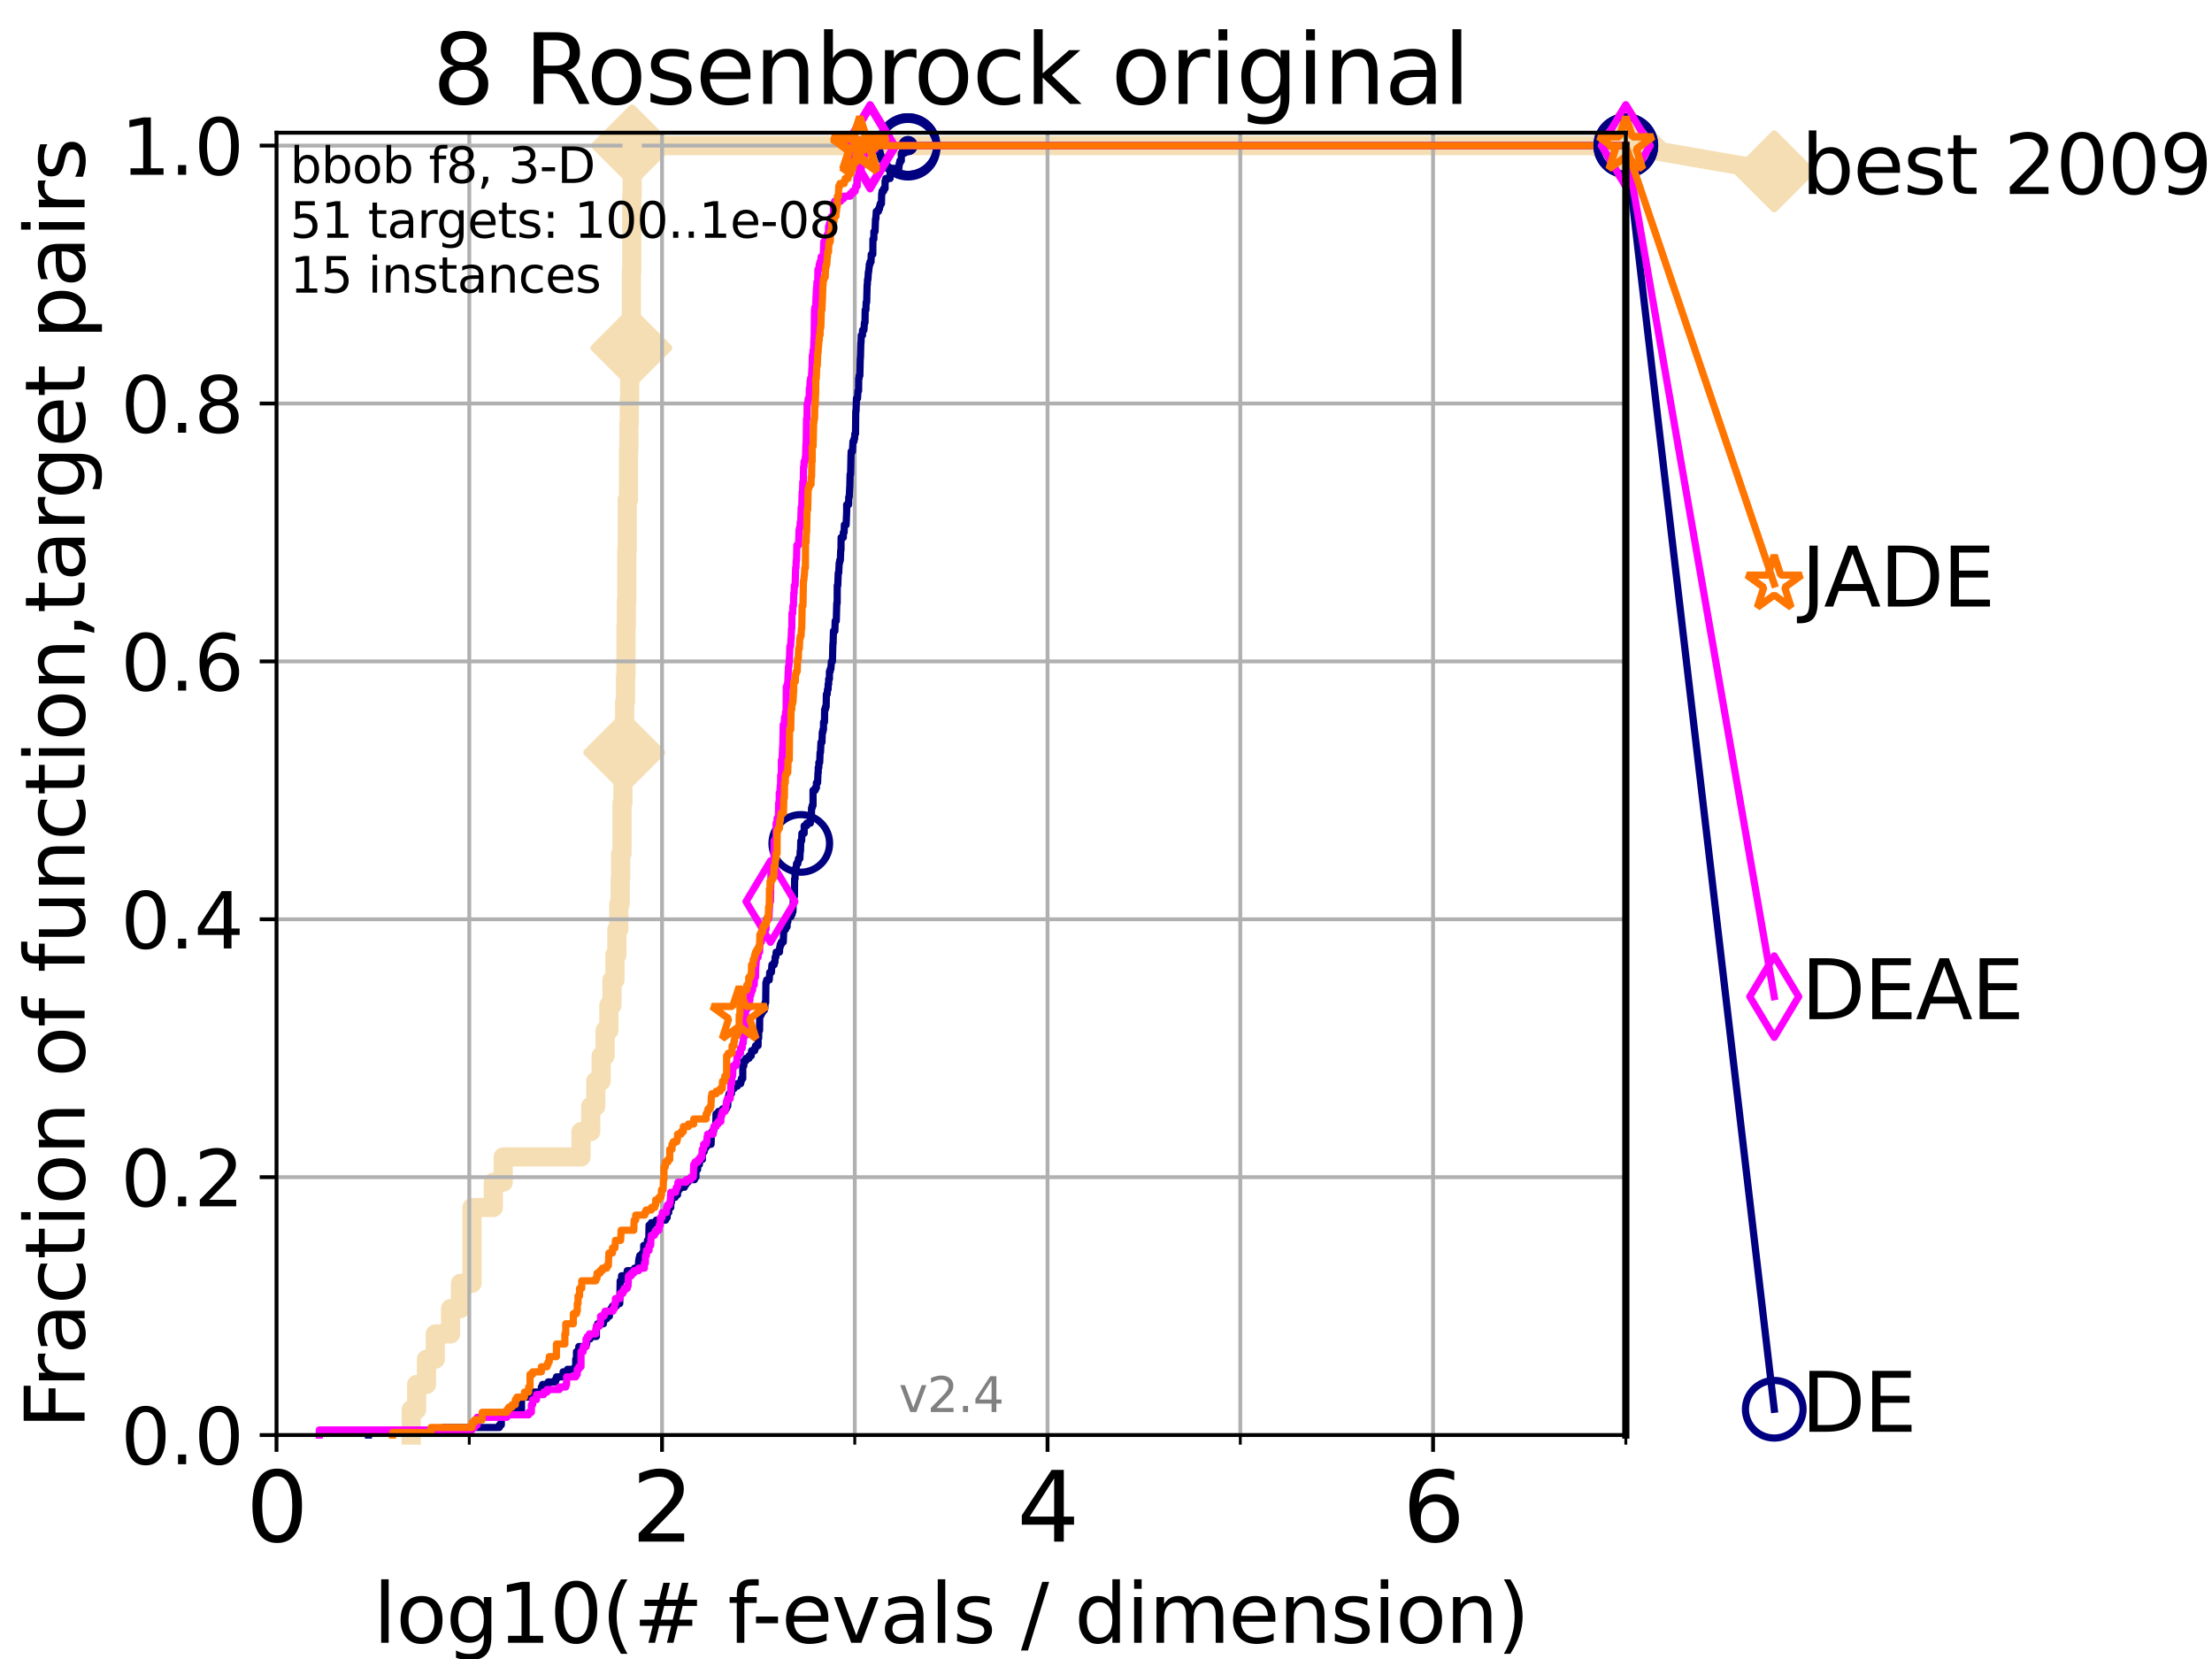 <?xml version="1.0" encoding="utf-8" standalone="no"?>
<!DOCTYPE svg PUBLIC "-//W3C//DTD SVG 1.1//EN"
  "http://www.w3.org/Graphics/SVG/1.1/DTD/svg11.dtd">
<svg height="345.6pt" version="1.1" viewBox="0 0 460.8 345.6" width="460.8pt" xmlns="http://www.w3.org/2000/svg" xmlns:xlink="http://www.w3.org/1999/xlink">
 <defs>
  <style type="text/css">*{stroke-linecap:butt;stroke-linejoin:round;}</style>
 </defs>
 <g id="figure_1">
  <g id="patch_1">
   <path d="M 0 345.6 
L 460.8 345.6 
L 460.8 0 
L 0 0 
z
" style="fill:#ffffff;"/>
  </g>
  <g id="axes_1">
   <g id="patch_2">
    <path d="M 57.6 298.944 
L 338.688 298.944 
L 338.688 27.648 
L 57.6 27.648 
z
" style="fill:#ffffff;"/>
   </g>
   <g id="line2d_1">
    <path d="M 85.667 298.944 
L 85.667 293.677 
L 86.793 293.677 
L 86.793 288.41 
L 88.847 288.41 
L 88.847 283.143 
L 90.684 283.143 
L 90.684 277.877 
L 93.864 277.877 
L 93.864 272.61 
L 95.918 272.61 
L 95.918 267.343 
L 98.327 267.343 
L 98.327 251.542 
L 102.772 251.542 
L 102.772 246.275 
L 104.826 246.275 
L 104.826 241.009 
L 121.037 241.009 
L 121.037 235.742 
L 123.057 235.742 
L 123.057 230.475 
L 124.114 230.475 
L 124.114 225.208 
L 125.232 225.208 
L 125.232 219.941 
L 126.054 219.941 
L 126.054 214.674 
L 126.839 214.674 
L 126.839 209.407 
L 127.485 209.407 
L 127.485 204.141 
L 128.108 204.141 
L 128.108 198.874 
L 128.511 198.874 
L 128.511 193.607 
L 128.905 193.607 
L 128.905 188.34 
L 129.195 188.34 
L 129.195 183.073 
L 129.291 183.073 
L 129.291 177.806 
L 129.574 177.806 
L 129.574 167.272 
L 129.761 167.272 
L 129.761 162.006 
L 129.853 162.006 
L 129.853 156.739 
L 130.037 156.739 
L 130.037 151.472 
L 130.128 151.472 
L 130.128 146.205 
L 130.309 146.205 
L 130.309 140.938 
L 130.398 140.938 
L 130.398 130.404 
L 130.488 130.404 
L 130.488 125.138 
L 130.576 125.138 
L 130.576 114.604 
L 130.665 114.604 
L 130.665 104.07 
L 130.927 104.07 
L 130.927 93.536 
L 131.013 93.536 
L 131.013 88.27 
L 131.099 88.27 
L 131.099 83.003 
L 131.185 83.003 
L 131.185 77.736 
L 131.27 77.736 
L 131.27 72.469 
L 131.524 72.469 
L 131.524 56.668 
L 131.607 56.668 
L 131.607 40.868 
L 131.691 40.868 
L 131.691 30.334 
L 338.688 30.334 
" style="fill:none;stroke:#f5deb3;stroke-linecap:square;stroke-width:4;"/>
   </g>
   <g id="line2d_2">
    <defs>
     <path d="M 0 7.778 
L 7.778 0 
L 0 -7.778 
L -7.778 0 
z
" id="md237ffe899" style="stroke:#f5deb3;stroke-linejoin:miter;stroke-width:1.5;"/>
    </defs>
    <g>
     <use style="fill:#f5deb3;stroke:#f5deb3;stroke-linejoin:miter;stroke-width:1.5;" x="130.037" xlink:href="#md237ffe899" y="156.739"/>
     <use style="fill:#f5deb3;stroke:#f5deb3;stroke-linejoin:miter;stroke-width:1.5;" x="131.524" xlink:href="#md237ffe899" y="72.469"/>
     <use style="fill:#f5deb3;stroke:#f5deb3;stroke-linejoin:miter;stroke-width:1.5;" x="131.691" xlink:href="#md237ffe899" y="30.334"/>
     <use style="fill:#f5deb3;stroke:#f5deb3;stroke-linejoin:miter;stroke-width:1.5;" x="131.691" xlink:href="#md237ffe899" y="30.334"/>
     <use style="fill:#f5deb3;stroke:#f5deb3;stroke-linejoin:miter;stroke-width:1.5;" x="338.688" xlink:href="#md237ffe899" y="30.334"/>
    </g>
   </g>
   <g id="line2d_3">
    <path style="fill:none;stroke:#f5deb3;stroke-linecap:square;stroke-width:4;"/>
    <g/>
   </g>
   <g id="line2d_4">
    <path d="M 338.688 30.334 
L 369.608 35.706 
" style="fill:none;stroke:#f5deb3;stroke-linecap:square;stroke-width:4;"/>
    <g>
     <use style="fill:#f5deb3;stroke:#f5deb3;stroke-linejoin:miter;stroke-width:1.5;" x="338.688" xlink:href="#md237ffe899" y="30.334"/>
     <use style="fill:#f5deb3;stroke:#f5deb3;stroke-linejoin:miter;stroke-width:1.5;" x="369.608" xlink:href="#md237ffe899" y="35.706"/>
    </g>
   </g>
   <g id="matplotlib.axis_1">
    <g id="xtick_1">
     <g id="line2d_5">
      <path clip-path="url(#pdc7ea01756)" d="M 57.6 298.944 
L 57.6 27.648 
" style="fill:none;stroke:#b0b0b0;stroke-linecap:square;stroke-width:0.8;"/>
     </g>
     <g id="line2d_6">
      <defs>
       <path d="M 0 0 
L 0 3.5 
" id="m9f7d79f51d" style="stroke:#000000;stroke-width:0.8;"/>
      </defs>
      <g>
       <use style="stroke:#000000;stroke-width:0.8;" x="57.6" xlink:href="#m9f7d79f51d" y="298.944"/>
      </g>
     </g>
     <g id="text_1">
      <!-- 0 -->
      <g transform="translate(51.237 321.141)scale(0.2 -0.2)">
       <defs>
        <path d="M 2034 4250 
Q 1547 4250 1301 3770 
Q 1056 3291 1056 2328 
Q 1056 1369 1301 889 
Q 1547 409 2034 409 
Q 2525 409 2770 889 
Q 3016 1369 3016 2328 
Q 3016 3291 2770 3770 
Q 2525 4250 2034 4250 
z
M 2034 4750 
Q 2819 4750 3233 4129 
Q 3647 3509 3647 2328 
Q 3647 1150 3233 529 
Q 2819 -91 2034 -91 
Q 1250 -91 836 529 
Q 422 1150 422 2328 
Q 422 3509 836 4129 
Q 1250 4750 2034 4750 
z
" id="DejaVuSans-30" transform="scale(0.016)"/>
       </defs>
       <use xlink:href="#DejaVuSans-30"/>
      </g>
     </g>
    </g>
    <g id="xtick_2">
     <g id="line2d_7">
      <path clip-path="url(#pdc7ea01756)" d="M 137.911 298.944 
L 137.911 27.648 
" style="fill:none;stroke:#b0b0b0;stroke-linecap:square;stroke-width:0.8;"/>
     </g>
     <g id="line2d_8">
      <g>
       <use style="stroke:#000000;stroke-width:0.8;" x="137.911" xlink:href="#m9f7d79f51d" y="298.944"/>
      </g>
     </g>
     <g id="text_2">
      <!-- 2 -->
      <g transform="translate(131.548 321.141)scale(0.2 -0.2)">
       <defs>
        <path d="M 1228 531 
L 3431 531 
L 3431 0 
L 469 0 
L 469 531 
Q 828 903 1448 1529 
Q 2069 2156 2228 2338 
Q 2531 2678 2651 2914 
Q 2772 3150 2772 3378 
Q 2772 3750 2511 3984 
Q 2250 4219 1831 4219 
Q 1534 4219 1204 4116 
Q 875 4013 500 3803 
L 500 4441 
Q 881 4594 1212 4672 
Q 1544 4750 1819 4750 
Q 2544 4750 2975 4387 
Q 3406 4025 3406 3419 
Q 3406 3131 3298 2873 
Q 3191 2616 2906 2266 
Q 2828 2175 2409 1742 
Q 1991 1309 1228 531 
z
" id="DejaVuSans-32" transform="scale(0.016)"/>
       </defs>
       <use xlink:href="#DejaVuSans-32"/>
      </g>
     </g>
    </g>
    <g id="xtick_3">
     <g id="line2d_9">
      <path clip-path="url(#pdc7ea01756)" d="M 218.222 298.944 
L 218.222 27.648 
" style="fill:none;stroke:#b0b0b0;stroke-linecap:square;stroke-width:0.8;"/>
     </g>
     <g id="line2d_10">
      <g>
       <use style="stroke:#000000;stroke-width:0.8;" x="218.222" xlink:href="#m9f7d79f51d" y="298.944"/>
      </g>
     </g>
     <g id="text_3">
      <!-- 4 -->
      <g transform="translate(211.859 321.141)scale(0.2 -0.2)">
       <defs>
        <path d="M 2419 4116 
L 825 1625 
L 2419 1625 
L 2419 4116 
z
M 2253 4666 
L 3047 4666 
L 3047 1625 
L 3713 1625 
L 3713 1100 
L 3047 1100 
L 3047 0 
L 2419 0 
L 2419 1100 
L 313 1100 
L 313 1709 
L 2253 4666 
z
" id="DejaVuSans-34" transform="scale(0.016)"/>
       </defs>
       <use xlink:href="#DejaVuSans-34"/>
      </g>
     </g>
    </g>
    <g id="xtick_4">
     <g id="line2d_11">
      <path clip-path="url(#pdc7ea01756)" d="M 298.533 298.944 
L 298.533 27.648 
" style="fill:none;stroke:#b0b0b0;stroke-linecap:square;stroke-width:0.8;"/>
     </g>
     <g id="line2d_12">
      <g>
       <use style="stroke:#000000;stroke-width:0.8;" x="298.533" xlink:href="#m9f7d79f51d" y="298.944"/>
      </g>
     </g>
     <g id="text_4">
      <!-- 6 -->
      <g transform="translate(292.17 321.141)scale(0.2 -0.2)">
       <defs>
        <path d="M 2113 2584 
Q 1688 2584 1439 2293 
Q 1191 2003 1191 1497 
Q 1191 994 1439 701 
Q 1688 409 2113 409 
Q 2538 409 2786 701 
Q 3034 994 3034 1497 
Q 3034 2003 2786 2293 
Q 2538 2584 2113 2584 
z
M 3366 4563 
L 3366 3988 
Q 3128 4100 2886 4159 
Q 2644 4219 2406 4219 
Q 1781 4219 1451 3797 
Q 1122 3375 1075 2522 
Q 1259 2794 1537 2939 
Q 1816 3084 2150 3084 
Q 2853 3084 3261 2657 
Q 3669 2231 3669 1497 
Q 3669 778 3244 343 
Q 2819 -91 2113 -91 
Q 1303 -91 875 529 
Q 447 1150 447 2328 
Q 447 3434 972 4092 
Q 1497 4750 2381 4750 
Q 2619 4750 2861 4703 
Q 3103 4656 3366 4563 
z
" id="DejaVuSans-36" transform="scale(0.016)"/>
       </defs>
       <use xlink:href="#DejaVuSans-36"/>
      </g>
     </g>
    </g>
    <g id="xtick_5">
     <g id="line2d_13">
      <path clip-path="url(#pdc7ea01756)" d="M 97.755 298.944 
L 97.755 27.648 
" style="fill:none;stroke:#b0b0b0;stroke-linecap:square;stroke-width:0.8;"/>
     </g>
     <g id="line2d_14">
      <defs>
       <path d="M 0 0 
L 0 2 
" id="me10d99a277" style="stroke:#000000;stroke-width:0.6;"/>
      </defs>
      <g>
       <use style="stroke:#000000;stroke-width:0.6;" x="97.755" xlink:href="#me10d99a277" y="298.944"/>
      </g>
     </g>
    </g>
    <g id="xtick_6">
     <g id="line2d_15">
      <path clip-path="url(#pdc7ea01756)" d="M 178.066 298.944 
L 178.066 27.648 
" style="fill:none;stroke:#b0b0b0;stroke-linecap:square;stroke-width:0.8;"/>
     </g>
     <g id="line2d_16">
      <g>
       <use style="stroke:#000000;stroke-width:0.6;" x="178.066" xlink:href="#me10d99a277" y="298.944"/>
      </g>
     </g>
    </g>
    <g id="xtick_7">
     <g id="line2d_17">
      <path clip-path="url(#pdc7ea01756)" d="M 258.377 298.944 
L 258.377 27.648 
" style="fill:none;stroke:#b0b0b0;stroke-linecap:square;stroke-width:0.8;"/>
     </g>
     <g id="line2d_18">
      <g>
       <use style="stroke:#000000;stroke-width:0.6;" x="258.377" xlink:href="#me10d99a277" y="298.944"/>
      </g>
     </g>
    </g>
    <g id="xtick_8">
     <g id="line2d_19">
      <path clip-path="url(#pdc7ea01756)" d="M 338.688 298.944 
L 338.688 27.648 
" style="fill:none;stroke:#b0b0b0;stroke-linecap:square;stroke-width:0.8;"/>
     </g>
     <g id="line2d_20">
      <g>
       <use style="stroke:#000000;stroke-width:0.6;" x="338.688" xlink:href="#me10d99a277" y="298.944"/>
      </g>
     </g>
    </g>
    <g id="text_5">
     <!-- log10(# f-evals / dimension) -->
     <g transform="translate(77.764 342.218)scale(0.17 -0.17)">
      <defs>
       <path d="M 603 4863 
L 1178 4863 
L 1178 0 
L 603 0 
L 603 4863 
z
" id="DejaVuSans-6c" transform="scale(0.016)"/>
       <path d="M 1959 3097 
Q 1497 3097 1228 2736 
Q 959 2375 959 1747 
Q 959 1119 1226 758 
Q 1494 397 1959 397 
Q 2419 397 2687 759 
Q 2956 1122 2956 1747 
Q 2956 2369 2687 2733 
Q 2419 3097 1959 3097 
z
M 1959 3584 
Q 2709 3584 3137 3096 
Q 3566 2609 3566 1747 
Q 3566 888 3137 398 
Q 2709 -91 1959 -91 
Q 1206 -91 779 398 
Q 353 888 353 1747 
Q 353 2609 779 3096 
Q 1206 3584 1959 3584 
z
" id="DejaVuSans-6f" transform="scale(0.016)"/>
       <path d="M 2906 1791 
Q 2906 2416 2648 2759 
Q 2391 3103 1925 3103 
Q 1463 3103 1205 2759 
Q 947 2416 947 1791 
Q 947 1169 1205 825 
Q 1463 481 1925 481 
Q 2391 481 2648 825 
Q 2906 1169 2906 1791 
z
M 3481 434 
Q 3481 -459 3084 -895 
Q 2688 -1331 1869 -1331 
Q 1566 -1331 1297 -1286 
Q 1028 -1241 775 -1147 
L 775 -588 
Q 1028 -725 1275 -790 
Q 1522 -856 1778 -856 
Q 2344 -856 2625 -561 
Q 2906 -266 2906 331 
L 2906 616 
Q 2728 306 2450 153 
Q 2172 0 1784 0 
Q 1141 0 747 490 
Q 353 981 353 1791 
Q 353 2603 747 3093 
Q 1141 3584 1784 3584 
Q 2172 3584 2450 3431 
Q 2728 3278 2906 2969 
L 2906 3500 
L 3481 3500 
L 3481 434 
z
" id="DejaVuSans-67" transform="scale(0.016)"/>
       <path d="M 794 531 
L 1825 531 
L 1825 4091 
L 703 3866 
L 703 4441 
L 1819 4666 
L 2450 4666 
L 2450 531 
L 3481 531 
L 3481 0 
L 794 0 
L 794 531 
z
" id="DejaVuSans-31" transform="scale(0.016)"/>
       <path d="M 1984 4856 
Q 1566 4138 1362 3434 
Q 1159 2731 1159 2009 
Q 1159 1288 1364 580 
Q 1569 -128 1984 -844 
L 1484 -844 
Q 1016 -109 783 600 
Q 550 1309 550 2009 
Q 550 2706 781 3412 
Q 1013 4119 1484 4856 
L 1984 4856 
z
" id="DejaVuSans-28" transform="scale(0.016)"/>
       <path d="M 3272 2816 
L 2363 2816 
L 2100 1772 
L 3016 1772 
L 3272 2816 
z
M 2803 4594 
L 2478 3297 
L 3391 3297 
L 3719 4594 
L 4219 4594 
L 3897 3297 
L 4872 3297 
L 4872 2816 
L 3775 2816 
L 3519 1772 
L 4513 1772 
L 4513 1294 
L 3397 1294 
L 3072 0 
L 2572 0 
L 2894 1294 
L 1978 1294 
L 1656 0 
L 1153 0 
L 1478 1294 
L 494 1294 
L 494 1772 
L 1594 1772 
L 1856 2816 
L 850 2816 
L 850 3297 
L 1978 3297 
L 2297 4594 
L 2803 4594 
z
" id="DejaVuSans-23" transform="scale(0.016)"/>
       <path id="DejaVuSans-20" transform="scale(0.016)"/>
       <path d="M 2375 4863 
L 2375 4384 
L 1825 4384 
Q 1516 4384 1395 4259 
Q 1275 4134 1275 3809 
L 1275 3500 
L 2222 3500 
L 2222 3053 
L 1275 3053 
L 1275 0 
L 697 0 
L 697 3053 
L 147 3053 
L 147 3500 
L 697 3500 
L 697 3744 
Q 697 4328 969 4595 
Q 1241 4863 1831 4863 
L 2375 4863 
z
" id="DejaVuSans-66" transform="scale(0.016)"/>
       <path d="M 313 2009 
L 1997 2009 
L 1997 1497 
L 313 1497 
L 313 2009 
z
" id="DejaVuSans-2d" transform="scale(0.016)"/>
       <path d="M 3597 1894 
L 3597 1613 
L 953 1613 
Q 991 1019 1311 708 
Q 1631 397 2203 397 
Q 2534 397 2845 478 
Q 3156 559 3463 722 
L 3463 178 
Q 3153 47 2828 -22 
Q 2503 -91 2169 -91 
Q 1331 -91 842 396 
Q 353 884 353 1716 
Q 353 2575 817 3079 
Q 1281 3584 2069 3584 
Q 2775 3584 3186 3129 
Q 3597 2675 3597 1894 
z
M 3022 2063 
Q 3016 2534 2758 2815 
Q 2500 3097 2075 3097 
Q 1594 3097 1305 2825 
Q 1016 2553 972 2059 
L 3022 2063 
z
" id="DejaVuSans-65" transform="scale(0.016)"/>
       <path d="M 191 3500 
L 800 3500 
L 1894 563 
L 2988 3500 
L 3597 3500 
L 2284 0 
L 1503 0 
L 191 3500 
z
" id="DejaVuSans-76" transform="scale(0.016)"/>
       <path d="M 2194 1759 
Q 1497 1759 1228 1600 
Q 959 1441 959 1056 
Q 959 750 1161 570 
Q 1363 391 1709 391 
Q 2188 391 2477 730 
Q 2766 1069 2766 1631 
L 2766 1759 
L 2194 1759 
z
M 3341 1997 
L 3341 0 
L 2766 0 
L 2766 531 
Q 2569 213 2275 61 
Q 1981 -91 1556 -91 
Q 1019 -91 701 211 
Q 384 513 384 1019 
Q 384 1609 779 1909 
Q 1175 2209 1959 2209 
L 2766 2209 
L 2766 2266 
Q 2766 2663 2505 2880 
Q 2244 3097 1772 3097 
Q 1472 3097 1187 3025 
Q 903 2953 641 2809 
L 641 3341 
Q 956 3463 1253 3523 
Q 1550 3584 1831 3584 
Q 2591 3584 2966 3190 
Q 3341 2797 3341 1997 
z
" id="DejaVuSans-61" transform="scale(0.016)"/>
       <path d="M 2834 3397 
L 2834 2853 
Q 2591 2978 2328 3040 
Q 2066 3103 1784 3103 
Q 1356 3103 1142 2972 
Q 928 2841 928 2578 
Q 928 2378 1081 2264 
Q 1234 2150 1697 2047 
L 1894 2003 
Q 2506 1872 2764 1633 
Q 3022 1394 3022 966 
Q 3022 478 2636 193 
Q 2250 -91 1575 -91 
Q 1294 -91 989 -36 
Q 684 19 347 128 
L 347 722 
Q 666 556 975 473 
Q 1284 391 1588 391 
Q 1994 391 2212 530 
Q 2431 669 2431 922 
Q 2431 1156 2273 1281 
Q 2116 1406 1581 1522 
L 1381 1569 
Q 847 1681 609 1914 
Q 372 2147 372 2553 
Q 372 3047 722 3315 
Q 1072 3584 1716 3584 
Q 2034 3584 2315 3537 
Q 2597 3491 2834 3397 
z
" id="DejaVuSans-73" transform="scale(0.016)"/>
       <path d="M 1625 4666 
L 2156 4666 
L 531 -594 
L 0 -594 
L 1625 4666 
z
" id="DejaVuSans-2f" transform="scale(0.016)"/>
       <path d="M 2906 2969 
L 2906 4863 
L 3481 4863 
L 3481 0 
L 2906 0 
L 2906 525 
Q 2725 213 2448 61 
Q 2172 -91 1784 -91 
Q 1150 -91 751 415 
Q 353 922 353 1747 
Q 353 2572 751 3078 
Q 1150 3584 1784 3584 
Q 2172 3584 2448 3432 
Q 2725 3281 2906 2969 
z
M 947 1747 
Q 947 1113 1208 752 
Q 1469 391 1925 391 
Q 2381 391 2643 752 
Q 2906 1113 2906 1747 
Q 2906 2381 2643 2742 
Q 2381 3103 1925 3103 
Q 1469 3103 1208 2742 
Q 947 2381 947 1747 
z
" id="DejaVuSans-64" transform="scale(0.016)"/>
       <path d="M 603 3500 
L 1178 3500 
L 1178 0 
L 603 0 
L 603 3500 
z
M 603 4863 
L 1178 4863 
L 1178 4134 
L 603 4134 
L 603 4863 
z
" id="DejaVuSans-69" transform="scale(0.016)"/>
       <path d="M 3328 2828 
Q 3544 3216 3844 3400 
Q 4144 3584 4550 3584 
Q 5097 3584 5394 3201 
Q 5691 2819 5691 2113 
L 5691 0 
L 5113 0 
L 5113 2094 
Q 5113 2597 4934 2840 
Q 4756 3084 4391 3084 
Q 3944 3084 3684 2787 
Q 3425 2491 3425 1978 
L 3425 0 
L 2847 0 
L 2847 2094 
Q 2847 2600 2669 2842 
Q 2491 3084 2119 3084 
Q 1678 3084 1418 2786 
Q 1159 2488 1159 1978 
L 1159 0 
L 581 0 
L 581 3500 
L 1159 3500 
L 1159 2956 
Q 1356 3278 1631 3431 
Q 1906 3584 2284 3584 
Q 2666 3584 2933 3390 
Q 3200 3197 3328 2828 
z
" id="DejaVuSans-6d" transform="scale(0.016)"/>
       <path d="M 3513 2113 
L 3513 0 
L 2938 0 
L 2938 2094 
Q 2938 2591 2744 2837 
Q 2550 3084 2163 3084 
Q 1697 3084 1428 2787 
Q 1159 2491 1159 1978 
L 1159 0 
L 581 0 
L 581 3500 
L 1159 3500 
L 1159 2956 
Q 1366 3272 1645 3428 
Q 1925 3584 2291 3584 
Q 2894 3584 3203 3211 
Q 3513 2838 3513 2113 
z
" id="DejaVuSans-6e" transform="scale(0.016)"/>
       <path d="M 513 4856 
L 1013 4856 
Q 1481 4119 1714 3412 
Q 1947 2706 1947 2009 
Q 1947 1309 1714 600 
Q 1481 -109 1013 -844 
L 513 -844 
Q 928 -128 1133 580 
Q 1338 1288 1338 2009 
Q 1338 2731 1133 3434 
Q 928 4138 513 4856 
z
" id="DejaVuSans-29" transform="scale(0.016)"/>
      </defs>
      <use xlink:href="#DejaVuSans-6c"/>
      <use x="27.783" xlink:href="#DejaVuSans-6f"/>
      <use x="88.965" xlink:href="#DejaVuSans-67"/>
      <use x="152.441" xlink:href="#DejaVuSans-31"/>
      <use x="216.064" xlink:href="#DejaVuSans-30"/>
      <use x="279.688" xlink:href="#DejaVuSans-28"/>
      <use x="318.701" xlink:href="#DejaVuSans-23"/>
      <use x="402.49" xlink:href="#DejaVuSans-20"/>
      <use x="434.277" xlink:href="#DejaVuSans-66"/>
      <use x="463.982" xlink:href="#DejaVuSans-2d"/>
      <use x="500.066" xlink:href="#DejaVuSans-65"/>
      <use x="561.59" xlink:href="#DejaVuSans-76"/>
      <use x="620.77" xlink:href="#DejaVuSans-61"/>
      <use x="682.049" xlink:href="#DejaVuSans-6c"/>
      <use x="709.832" xlink:href="#DejaVuSans-73"/>
      <use x="761.932" xlink:href="#DejaVuSans-20"/>
      <use x="793.719" xlink:href="#DejaVuSans-2f"/>
      <use x="827.41" xlink:href="#DejaVuSans-20"/>
      <use x="859.197" xlink:href="#DejaVuSans-64"/>
      <use x="922.674" xlink:href="#DejaVuSans-69"/>
      <use x="950.457" xlink:href="#DejaVuSans-6d"/>
      <use x="1047.869" xlink:href="#DejaVuSans-65"/>
      <use x="1109.393" xlink:href="#DejaVuSans-6e"/>
      <use x="1172.771" xlink:href="#DejaVuSans-73"/>
      <use x="1224.871" xlink:href="#DejaVuSans-69"/>
      <use x="1252.654" xlink:href="#DejaVuSans-6f"/>
      <use x="1313.836" xlink:href="#DejaVuSans-6e"/>
      <use x="1377.215" xlink:href="#DejaVuSans-29"/>
     </g>
    </g>
   </g>
   <g id="matplotlib.axis_2">
    <g id="ytick_1">
     <g id="line2d_21">
      <path clip-path="url(#pdc7ea01756)" d="M 57.6 298.944 
L 338.688 298.944 
" style="fill:none;stroke:#b0b0b0;stroke-linecap:square;stroke-width:0.8;"/>
     </g>
     <g id="line2d_22">
      <defs>
       <path d="M 0 0 
L -3.5 0 
" id="maae499c2d2" style="stroke:#000000;stroke-width:0.8;"/>
      </defs>
      <g>
       <use style="stroke:#000000;stroke-width:0.8;" x="57.6" xlink:href="#maae499c2d2" y="298.944"/>
      </g>
     </g>
     <g id="text_6">
      <!-- 0.0 -->
      <g transform="translate(25.155 305.023)scale(0.16 -0.16)">
       <defs>
        <path d="M 684 794 
L 1344 794 
L 1344 0 
L 684 0 
L 684 794 
z
" id="DejaVuSans-2e" transform="scale(0.016)"/>
       </defs>
       <use xlink:href="#DejaVuSans-30"/>
       <use x="63.623" xlink:href="#DejaVuSans-2e"/>
       <use x="95.41" xlink:href="#DejaVuSans-30"/>
      </g>
     </g>
    </g>
    <g id="ytick_2">
     <g id="line2d_23">
      <path clip-path="url(#pdc7ea01756)" d="M 57.6 245.222 
L 338.688 245.222 
" style="fill:none;stroke:#b0b0b0;stroke-linecap:square;stroke-width:0.8;"/>
     </g>
     <g id="line2d_24">
      <g>
       <use style="stroke:#000000;stroke-width:0.8;" x="57.6" xlink:href="#maae499c2d2" y="245.222"/>
      </g>
     </g>
     <g id="text_7">
      <!-- 0.2 -->
      <g transform="translate(25.155 251.301)scale(0.16 -0.16)">
       <use xlink:href="#DejaVuSans-30"/>
       <use x="63.623" xlink:href="#DejaVuSans-2e"/>
       <use x="95.41" xlink:href="#DejaVuSans-32"/>
      </g>
     </g>
    </g>
    <g id="ytick_3">
     <g id="line2d_25">
      <path clip-path="url(#pdc7ea01756)" d="M 57.6 191.5 
L 338.688 191.5 
" style="fill:none;stroke:#b0b0b0;stroke-linecap:square;stroke-width:0.8;"/>
     </g>
     <g id="line2d_26">
      <g>
       <use style="stroke:#000000;stroke-width:0.8;" x="57.6" xlink:href="#maae499c2d2" y="191.5"/>
      </g>
     </g>
     <g id="text_8">
      <!-- 0.4 -->
      <g transform="translate(25.155 197.579)scale(0.16 -0.16)">
       <use xlink:href="#DejaVuSans-30"/>
       <use x="63.623" xlink:href="#DejaVuSans-2e"/>
       <use x="95.41" xlink:href="#DejaVuSans-34"/>
      </g>
     </g>
    </g>
    <g id="ytick_4">
     <g id="line2d_27">
      <path clip-path="url(#pdc7ea01756)" d="M 57.6 137.778 
L 338.688 137.778 
" style="fill:none;stroke:#b0b0b0;stroke-linecap:square;stroke-width:0.8;"/>
     </g>
     <g id="line2d_28">
      <g>
       <use style="stroke:#000000;stroke-width:0.8;" x="57.6" xlink:href="#maae499c2d2" y="137.778"/>
      </g>
     </g>
     <g id="text_9">
      <!-- 0.6 -->
      <g transform="translate(25.155 143.857)scale(0.16 -0.16)">
       <use xlink:href="#DejaVuSans-30"/>
       <use x="63.623" xlink:href="#DejaVuSans-2e"/>
       <use x="95.41" xlink:href="#DejaVuSans-36"/>
      </g>
     </g>
    </g>
    <g id="ytick_5">
     <g id="line2d_29">
      <path clip-path="url(#pdc7ea01756)" d="M 57.6 84.056 
L 338.688 84.056 
" style="fill:none;stroke:#b0b0b0;stroke-linecap:square;stroke-width:0.8;"/>
     </g>
     <g id="line2d_30">
      <g>
       <use style="stroke:#000000;stroke-width:0.8;" x="57.6" xlink:href="#maae499c2d2" y="84.056"/>
      </g>
     </g>
     <g id="text_10">
      <!-- 0.8 -->
      <g transform="translate(25.155 90.135)scale(0.16 -0.16)">
       <defs>
        <path d="M 2034 2216 
Q 1584 2216 1326 1975 
Q 1069 1734 1069 1313 
Q 1069 891 1326 650 
Q 1584 409 2034 409 
Q 2484 409 2743 651 
Q 3003 894 3003 1313 
Q 3003 1734 2745 1975 
Q 2488 2216 2034 2216 
z
M 1403 2484 
Q 997 2584 770 2862 
Q 544 3141 544 3541 
Q 544 4100 942 4425 
Q 1341 4750 2034 4750 
Q 2731 4750 3128 4425 
Q 3525 4100 3525 3541 
Q 3525 3141 3298 2862 
Q 3072 2584 2669 2484 
Q 3125 2378 3379 2068 
Q 3634 1759 3634 1313 
Q 3634 634 3220 271 
Q 2806 -91 2034 -91 
Q 1263 -91 848 271 
Q 434 634 434 1313 
Q 434 1759 690 2068 
Q 947 2378 1403 2484 
z
M 1172 3481 
Q 1172 3119 1398 2916 
Q 1625 2713 2034 2713 
Q 2441 2713 2670 2916 
Q 2900 3119 2900 3481 
Q 2900 3844 2670 4047 
Q 2441 4250 2034 4250 
Q 1625 4250 1398 4047 
Q 1172 3844 1172 3481 
z
" id="DejaVuSans-38" transform="scale(0.016)"/>
       </defs>
       <use xlink:href="#DejaVuSans-30"/>
       <use x="63.623" xlink:href="#DejaVuSans-2e"/>
       <use x="95.41" xlink:href="#DejaVuSans-38"/>
      </g>
     </g>
    </g>
    <g id="ytick_6">
     <g id="line2d_31">
      <path clip-path="url(#pdc7ea01756)" d="M 57.6 30.334 
L 338.688 30.334 
" style="fill:none;stroke:#b0b0b0;stroke-linecap:square;stroke-width:0.8;"/>
     </g>
     <g id="line2d_32">
      <g>
       <use style="stroke:#000000;stroke-width:0.8;" x="57.6" xlink:href="#maae499c2d2" y="30.334"/>
      </g>
     </g>
     <g id="text_11">
      <!-- 1.0 -->
      <g transform="translate(25.155 36.413)scale(0.16 -0.16)">
       <use xlink:href="#DejaVuSans-31"/>
       <use x="63.623" xlink:href="#DejaVuSans-2e"/>
       <use x="95.41" xlink:href="#DejaVuSans-30"/>
      </g>
     </g>
    </g>
    <g id="text_12">
     <!-- Fraction of function,target pairs -->
     <g transform="translate(17.62 297.681)rotate(-90)scale(0.17 -0.17)">
      <defs>
       <path d="M 628 4666 
L 3309 4666 
L 3309 4134 
L 1259 4134 
L 1259 2759 
L 3109 2759 
L 3109 2228 
L 1259 2228 
L 1259 0 
L 628 0 
L 628 4666 
z
" id="DejaVuSans-46" transform="scale(0.016)"/>
       <path d="M 2631 2963 
Q 2534 3019 2420 3045 
Q 2306 3072 2169 3072 
Q 1681 3072 1420 2755 
Q 1159 2438 1159 1844 
L 1159 0 
L 581 0 
L 581 3500 
L 1159 3500 
L 1159 2956 
Q 1341 3275 1631 3429 
Q 1922 3584 2338 3584 
Q 2397 3584 2469 3576 
Q 2541 3569 2628 3553 
L 2631 2963 
z
" id="DejaVuSans-72" transform="scale(0.016)"/>
       <path d="M 3122 3366 
L 3122 2828 
Q 2878 2963 2633 3030 
Q 2388 3097 2138 3097 
Q 1578 3097 1268 2742 
Q 959 2388 959 1747 
Q 959 1106 1268 751 
Q 1578 397 2138 397 
Q 2388 397 2633 464 
Q 2878 531 3122 666 
L 3122 134 
Q 2881 22 2623 -34 
Q 2366 -91 2075 -91 
Q 1284 -91 818 406 
Q 353 903 353 1747 
Q 353 2603 823 3093 
Q 1294 3584 2113 3584 
Q 2378 3584 2631 3529 
Q 2884 3475 3122 3366 
z
" id="DejaVuSans-63" transform="scale(0.016)"/>
       <path d="M 1172 4494 
L 1172 3500 
L 2356 3500 
L 2356 3053 
L 1172 3053 
L 1172 1153 
Q 1172 725 1289 603 
Q 1406 481 1766 481 
L 2356 481 
L 2356 0 
L 1766 0 
Q 1100 0 847 248 
Q 594 497 594 1153 
L 594 3053 
L 172 3053 
L 172 3500 
L 594 3500 
L 594 4494 
L 1172 4494 
z
" id="DejaVuSans-74" transform="scale(0.016)"/>
       <path d="M 544 1381 
L 544 3500 
L 1119 3500 
L 1119 1403 
Q 1119 906 1312 657 
Q 1506 409 1894 409 
Q 2359 409 2629 706 
Q 2900 1003 2900 1516 
L 2900 3500 
L 3475 3500 
L 3475 0 
L 2900 0 
L 2900 538 
Q 2691 219 2414 64 
Q 2138 -91 1772 -91 
Q 1169 -91 856 284 
Q 544 659 544 1381 
z
M 1991 3584 
L 1991 3584 
z
" id="DejaVuSans-75" transform="scale(0.016)"/>
       <path d="M 750 794 
L 1409 794 
L 1409 256 
L 897 -744 
L 494 -744 
L 750 256 
L 750 794 
z
" id="DejaVuSans-2c" transform="scale(0.016)"/>
       <path d="M 1159 525 
L 1159 -1331 
L 581 -1331 
L 581 3500 
L 1159 3500 
L 1159 2969 
Q 1341 3281 1617 3432 
Q 1894 3584 2278 3584 
Q 2916 3584 3314 3078 
Q 3713 2572 3713 1747 
Q 3713 922 3314 415 
Q 2916 -91 2278 -91 
Q 1894 -91 1617 61 
Q 1341 213 1159 525 
z
M 3116 1747 
Q 3116 2381 2855 2742 
Q 2594 3103 2138 3103 
Q 1681 3103 1420 2742 
Q 1159 2381 1159 1747 
Q 1159 1113 1420 752 
Q 1681 391 2138 391 
Q 2594 391 2855 752 
Q 3116 1113 3116 1747 
z
" id="DejaVuSans-70" transform="scale(0.016)"/>
      </defs>
      <use xlink:href="#DejaVuSans-46"/>
      <use x="50.27" xlink:href="#DejaVuSans-72"/>
      <use x="91.383" xlink:href="#DejaVuSans-61"/>
      <use x="152.662" xlink:href="#DejaVuSans-63"/>
      <use x="207.643" xlink:href="#DejaVuSans-74"/>
      <use x="246.852" xlink:href="#DejaVuSans-69"/>
      <use x="274.635" xlink:href="#DejaVuSans-6f"/>
      <use x="335.816" xlink:href="#DejaVuSans-6e"/>
      <use x="399.195" xlink:href="#DejaVuSans-20"/>
      <use x="430.982" xlink:href="#DejaVuSans-6f"/>
      <use x="492.164" xlink:href="#DejaVuSans-66"/>
      <use x="527.369" xlink:href="#DejaVuSans-20"/>
      <use x="559.156" xlink:href="#DejaVuSans-66"/>
      <use x="594.361" xlink:href="#DejaVuSans-75"/>
      <use x="657.74" xlink:href="#DejaVuSans-6e"/>
      <use x="721.119" xlink:href="#DejaVuSans-63"/>
      <use x="776.1" xlink:href="#DejaVuSans-74"/>
      <use x="815.309" xlink:href="#DejaVuSans-69"/>
      <use x="843.092" xlink:href="#DejaVuSans-6f"/>
      <use x="904.273" xlink:href="#DejaVuSans-6e"/>
      <use x="967.652" xlink:href="#DejaVuSans-2c"/>
      <use x="999.439" xlink:href="#DejaVuSans-74"/>
      <use x="1038.648" xlink:href="#DejaVuSans-61"/>
      <use x="1099.928" xlink:href="#DejaVuSans-72"/>
      <use x="1139.291" xlink:href="#DejaVuSans-67"/>
      <use x="1202.768" xlink:href="#DejaVuSans-65"/>
      <use x="1264.291" xlink:href="#DejaVuSans-74"/>
      <use x="1303.5" xlink:href="#DejaVuSans-20"/>
      <use x="1335.287" xlink:href="#DejaVuSans-70"/>
      <use x="1398.764" xlink:href="#DejaVuSans-61"/>
      <use x="1460.043" xlink:href="#DejaVuSans-69"/>
      <use x="1487.826" xlink:href="#DejaVuSans-72"/>
      <use x="1528.939" xlink:href="#DejaVuSans-73"/>
     </g>
    </g>
   </g>
   <g id="line2d_33">
    <defs>
     <path d="M 0 1.5 
C 0.398 1.5 0.779 1.342 1.061 1.061 
C 1.342 0.779 1.5 0.398 1.5 0 
C 1.5 -0.398 1.342 -0.779 1.061 -1.061 
C 0.779 -1.342 0.398 -1.5 0 -1.5 
C -0.398 -1.5 -0.779 -1.342 -1.061 -1.061 
C -1.342 -0.779 -1.5 -0.398 -1.5 0 
C -1.5 0.398 -1.342 0.779 -1.061 1.061 
C -0.779 1.342 -0.398 1.5 0 1.5 
z
" id="m6bfcecdaa7" style="stroke:#f5deb3;"/>
    </defs>
    <g>
     <use style="fill:#f5deb3;stroke:#f5deb3;" x="131.691" xlink:href="#m6bfcecdaa7" y="30.334"/>
     <use style="fill:#f5deb3;stroke:#f5deb3;" x="131.691" xlink:href="#m6bfcecdaa7" y="30.334"/>
    </g>
   </g>
   <g id="line2d_34">
    <defs>
     <path d="M 0 1.5 
C 0.398 1.5 0.779 1.342 1.061 1.061 
C 1.342 0.779 1.5 0.398 1.5 0 
C 1.5 -0.398 1.342 -0.779 1.061 -1.061 
C 0.779 -1.342 0.398 -1.5 0 -1.5 
C -0.398 -1.5 -0.779 -1.342 -1.061 -1.061 
C -1.342 -0.779 -1.5 -0.398 -1.5 0 
C -1.5 0.398 -1.342 0.779 -1.061 1.061 
C -0.779 1.342 -0.398 1.5 0 1.5 
z
" id="m841603ae2f" style="stroke:#000080;"/>
    </defs>
    <g>
     <use style="fill:#000080;stroke:#000080;" x="189.146" xlink:href="#m841603ae2f" y="30.334"/>
     <use style="fill:#000080;stroke:#000080;" x="189.146" xlink:href="#m841603ae2f" y="30.334"/>
    </g>
   </g>
   <g id="line2d_35">
    <path d="M 76.759 298.944 
L 76.759 298.417 
L 92.347 298.417 
L 92.347 297.364 
L 104.034 297.364 
L 104.034 296.837 
L 104.435 296.837 
L 104.435 294.731 
L 105.952 294.731 
L 105.952 294.204 
L 106.312 294.204 
L 106.312 293.677 
L 108.64 293.677 
L 108.64 291.044 
L 110.415 291.044 
L 110.415 290.517 
L 110.969 290.517 
L 110.969 289.99 
L 112.779 289.99 
L 112.779 288.937 
L 113.023 288.937 
L 113.023 288.41 
L 114.194 288.41 
L 114.194 287.884 
L 115.711 287.884 
L 115.711 287.357 
L 115.918 287.357 
L 115.918 286.83 
L 117.298 286.83 
L 117.298 285.777 
L 118.221 285.777 
L 118.221 285.25 
L 119.768 285.25 
L 119.768 284.723 
L 119.932 284.723 
L 119.932 283.143 
L 120.094 283.143 
L 120.094 281.563 
L 120.572 281.563 
L 120.572 280.51 
L 122.076 280.51 
L 122.076 279.983 
L 122.22 279.983 
L 122.22 278.93 
L 122.92 278.93 
L 122.92 278.403 
L 124.242 278.403 
L 124.242 276.296 
L 124.495 276.296 
L 124.495 275.77 
L 125.706 275.77 
L 125.706 275.243 
L 125.823 275.243 
L 125.823 274.716 
L 126.395 274.716 
L 126.395 274.19 
L 126.948 274.19 
L 126.948 273.136 
L 127.272 273.136 
L 127.272 272.61 
L 127.59 272.61 
L 127.59 272.083 
L 128.411 272.083 
L 128.411 271.556 
L 129.099 271.556 
L 129.195 266.816 
L 129.48 266.816 
L 129.48 265.763 
L 130.576 265.763 
L 130.665 264.709 
L 132.182 264.709 
L 132.182 264.183 
L 132.971 264.183 
L 133.048 262.603 
L 133.125 262.603 
L 133.125 262.076 
L 133.277 262.076 
L 133.277 261.549 
L 133.8 261.549 
L 133.8 261.023 
L 134.092 261.023 
L 134.092 259.443 
L 134.87 259.443 
L 134.87 258.389 
L 135.145 258.389 
L 135.213 255.229 
L 135.682 255.229 
L 135.682 254.702 
L 136.708 254.702 
L 136.708 254.176 
L 138.651 254.176 
L 138.651 253.649 
L 138.982 253.649 
L 138.982 252.596 
L 139.307 252.596 
L 139.307 251.542 
L 139.731 251.542 
L 139.731 250.489 
L 139.887 250.489 
L 139.887 249.436 
L 140.649 249.436 
L 140.649 248.909 
L 141.139 248.909 
L 141.187 247.855 
L 141.521 247.855 
L 141.521 247.329 
L 142.576 247.329 
L 142.576 246.802 
L 142.884 246.802 
L 142.884 246.275 
L 143.316 246.275 
L 143.316 245.749 
L 144.669 245.749 
L 144.669 245.222 
L 144.982 245.222 
L 144.982 243.642 
L 145.327 243.642 
L 145.327 242.589 
L 145.703 242.589 
L 145.703 241.535 
L 146.324 241.535 
L 146.324 239.955 
L 146.679 239.955 
L 146.679 239.428 
L 146.854 239.428 
L 146.854 238.902 
L 147.199 238.902 
L 147.199 238.375 
L 148.129 238.375 
L 148.194 236.268 
L 148.29 236.268 
L 148.29 235.742 
L 148.639 235.742 
L 148.639 235.215 
L 148.764 235.215 
L 148.764 234.688 
L 149.104 234.688 
L 149.165 232.055 
L 149.676 232.055 
L 149.676 231.528 
L 150.514 231.528 
L 150.514 231.001 
L 151.314 231.001 
L 151.314 230.475 
L 151.582 230.475 
L 151.687 228.895 
L 151.74 228.895 
L 151.74 228.368 
L 151.871 228.368 
L 151.871 227.841 
L 152.386 227.841 
L 152.386 226.788 
L 152.91 226.788 
L 152.91 226.261 
L 153.609 226.261 
L 153.609 225.735 
L 154.304 225.735 
L 154.304 225.208 
L 154.44 225.208 
L 154.44 224.681 
L 154.73 224.681 
L 154.73 222.048 
L 154.95 222.048 
L 154.972 220.994 
L 155.383 220.994 
L 155.383 220.468 
L 156.053 220.468 
L 156.053 219.941 
L 156.499 219.941 
L 156.559 218.888 
L 157.205 218.888 
L 157.205 218.361 
L 157.396 218.361 
L 157.396 217.834 
L 157.921 217.834 
L 157.939 216.254 
L 158.049 216.254 
L 158.049 214.674 
L 158.232 214.674 
L 158.268 211.514 
L 158.537 211.514 
L 158.537 210.987 
L 158.82 210.987 
L 158.82 210.461 
L 159.218 210.461 
L 159.218 209.934 
L 159.338 209.934 
L 159.372 208.881 
L 159.507 208.881 
L 159.558 204.667 
L 159.708 204.667 
L 159.708 204.141 
L 160.249 204.141 
L 160.346 202.56 
L 160.696 202.56 
L 160.806 200.98 
L 161.269 200.98 
L 161.269 200.454 
L 161.435 200.454 
L 161.466 199.4 
L 161.615 199.4 
L 161.69 198.347 
L 162.375 198.347 
L 162.432 197.294 
L 162.532 197.294 
L 162.532 196.767 
L 162.757 196.767 
L 162.757 196.24 
L 163.171 196.24 
L 163.28 193.607 
L 163.656 193.607 
L 163.656 193.08 
L 163.959 193.08 
L 163.998 192.027 
L 164.128 192.027 
L 164.128 190.973 
L 164.763 190.973 
L 164.763 190.447 
L 165.022 190.447 
L 165.022 189.92 
L 165.181 189.92 
L 165.266 187.287 
L 165.363 187.287 
L 165.363 186.76 
L 165.495 186.76 
L 165.531 183.073 
L 165.626 183.073 
L 165.626 180.966 
L 165.862 180.966 
L 165.932 179.913 
L 166.209 179.913 
L 166.209 179.386 
L 166.324 179.386 
L 166.324 178.86 
L 166.629 178.86 
L 166.696 177.28 
L 166.763 177.28 
L 166.818 175.173 
L 166.994 175.173 
L 167.049 173.593 
L 167.524 173.593 
L 167.524 172.013 
L 168.048 172.013 
L 168.048 171.486 
L 168.815 171.486 
L 168.835 170.433 
L 169.041 170.433 
L 169.051 168.326 
L 169.187 168.326 
L 169.187 167.799 
L 169.37 167.799 
L 169.37 164.639 
L 169.833 164.639 
L 169.833 164.112 
L 170.073 164.112 
L 170.073 163.059 
L 170.32 163.059 
L 170.401 160.952 
L 170.455 160.952 
L 170.455 159.899 
L 170.581 159.899 
L 170.581 158.846 
L 170.758 158.846 
L 170.838 156.739 
L 170.925 156.739 
L 171.021 154.632 
L 171.229 154.632 
L 171.298 152.525 
L 171.426 152.525 
L 171.426 151.999 
L 171.545 151.999 
L 171.561 150.419 
L 171.755 150.419 
L 171.788 147.785 
L 171.946 147.785 
L 171.946 147.258 
L 172.102 147.258 
L 172.151 144.625 
L 172.321 144.625 
L 172.386 143.572 
L 172.514 143.572 
L 172.514 142.518 
L 172.626 142.518 
L 172.626 141.465 
L 172.784 141.465 
L 172.784 139.885 
L 172.948 139.885 
L 172.948 139.358 
L 173.088 139.358 
L 173.196 137.778 
L 173.41 137.778 
L 173.501 134.091 
L 173.546 134.091 
L 173.621 131.458 
L 173.919 131.458 
L 173.985 129.351 
L 174.211 129.351 
L 174.312 125.664 
L 174.399 125.664 
L 174.413 121.977 
L 174.52 121.977 
L 174.62 119.344 
L 174.719 119.344 
L 174.824 117.237 
L 174.922 117.237 
L 174.922 116.711 
L 175.06 116.711 
L 175.136 114.604 
L 175.191 114.604 
L 175.218 111.97 
L 175.678 111.97 
L 175.678 110.917 
L 175.844 110.917 
L 175.896 109.337 
L 176.261 109.337 
L 176.37 106.704 
L 176.377 106.704 
L 176.377 105.124 
L 176.782 105.124 
L 176.807 103.543 
L 176.913 103.543 
L 177.012 101.437 
L 177.03 101.437 
L 177.092 98.803 
L 177.19 98.803 
L 177.288 94.59 
L 177.312 94.59 
L 177.312 94.063 
L 177.583 94.063 
L 177.684 91.956 
L 177.897 91.956 
L 177.897 91.43 
L 178.026 91.43 
L 178.072 90.376 
L 178.217 90.376 
L 178.269 85.636 
L 178.332 85.636 
L 178.417 83.003 
L 178.638 83.003 
L 178.728 81.423 
L 178.862 81.423 
L 178.884 78.789 
L 178.978 78.789 
L 178.978 78.263 
L 179.121 78.263 
L 179.208 74.576 
L 179.241 74.576 
L 179.328 71.416 
L 179.365 71.416 
L 179.414 69.836 
L 179.681 69.836 
L 179.681 68.782 
L 179.97 68.782 
L 180.079 67.202 
L 180.198 67.202 
L 180.234 64.569 
L 180.387 64.569 
L 180.433 62.989 
L 180.539 62.989 
L 180.64 59.302 
L 180.685 59.302 
L 180.72 58.248 
L 180.799 58.248 
L 180.898 56.668 
L 180.948 56.668 
L 181.056 55.615 
L 181.08 55.615 
L 181.08 55.088 
L 181.226 55.088 
L 181.226 54.562 
L 181.448 54.562 
L 181.496 52.982 
L 181.827 52.982 
L 181.846 49.821 
L 182.037 49.821 
L 182.051 48.241 
L 182.285 48.241 
L 182.38 45.608 
L 182.453 45.608 
L 182.548 44.028 
L 183.005 44.028 
L 183.005 43.501 
L 183.218 43.501 
L 183.218 42.975 
L 183.351 42.975 
L 183.351 42.448 
L 183.624 42.448 
L 183.671 40.341 
L 183.759 40.341 
L 183.759 39.814 
L 184.083 39.814 
L 184.083 39.288 
L 184.373 39.288 
L 184.373 37.708 
L 184.526 37.708 
L 184.526 37.181 
L 185.422 37.181 
L 185.422 35.601 
L 185.739 35.601 
L 185.739 35.074 
L 187.258 35.074 
L 187.33 34.021 
L 187.463 34.021 
L 187.463 33.494 
L 187.762 33.494 
L 187.762 31.914 
L 188.449 31.914 
L 188.449 31.387 
L 188.577 31.387 
L 188.577 30.861 
L 189.146 30.861 
L 189.146 30.334 
L 338.688 30.334 
L 338.688 30.334 
" style="fill:none;stroke:#000080;stroke-linecap:square;stroke-width:1.5;"/>
   </g>
   <g id="line2d_36">
    <defs>
     <path d="M 0 6 
C 1.591 6 3.117 5.368 4.243 4.243 
C 5.368 3.117 6 1.591 6 0 
C 6 -1.591 5.368 -3.117 4.243 -4.243 
C 3.117 -5.368 1.591 -6 0 -6 
C -1.591 -6 -3.117 -5.368 -4.243 -4.243 
C -5.368 -3.117 -6 -1.591 -6 0 
C -6 1.591 -5.368 3.117 -4.243 4.243 
C -3.117 5.368 -1.591 6 0 6 
z
" id="md20ba7b12e" style="stroke:#000080;stroke-width:1.5;"/>
    </defs>
    <g>
     <use style="fill-opacity:0;stroke:#000080;stroke-width:1.5;" x="166.818" xlink:href="#md20ba7b12e" y="175.699"/>
     <use style="fill-opacity:0;stroke:#000080;stroke-width:1.5;" x="189.146" xlink:href="#md20ba7b12e" y="30.861"/>
     <use style="fill-opacity:0;stroke:#000080;stroke-width:1.5;" x="189.146" xlink:href="#md20ba7b12e" y="30.334"/>
     <use style="fill-opacity:0;stroke:#000080;stroke-width:1.5;" x="189.146" xlink:href="#md20ba7b12e" y="30.334"/>
     <use style="fill-opacity:0;stroke:#000080;stroke-width:1.5;" x="338.688" xlink:href="#md20ba7b12e" y="30.334"/>
    </g>
   </g>
   <g id="line2d_37">
    <path style="fill:none;stroke:#000080;stroke-linecap:square;stroke-width:1.5;"/>
    <g/>
   </g>
   <g id="line2d_38">
    <defs>
     <path d="M 0 1.5 
C 0.398 1.5 0.779 1.342 1.061 1.061 
C 1.342 0.779 1.5 0.398 1.5 0 
C 1.5 -0.398 1.342 -0.779 1.061 -1.061 
C 0.779 -1.342 0.398 -1.5 0 -1.5 
C -0.398 -1.5 -0.779 -1.342 -1.061 -1.061 
C -1.342 -0.779 -1.5 -0.398 -1.5 0 
C -1.5 0.398 -1.342 0.779 -1.061 1.061 
C -0.779 1.342 -0.398 1.5 0 1.5 
z
" id="m542cb92a17" style="stroke:#ff00ff;"/>
    </defs>
    <g>
     <use style="fill:#ff00ff;stroke:#ff00ff;" x="181.265" xlink:href="#m542cb92a17" y="30.334"/>
     <use style="fill:#ff00ff;stroke:#ff00ff;" x="181.265" xlink:href="#m542cb92a17" y="30.334"/>
    </g>
   </g>
   <g id="line2d_39">
    <path d="M 66.508 298.944 
L 66.508 297.891 
L 98.327 297.891 
L 98.327 297.364 
L 98.881 297.364 
L 98.881 296.837 
L 99.418 296.837 
L 99.418 295.257 
L 105.585 295.257 
L 105.585 294.731 
L 110.132 294.731 
L 110.132 294.204 
L 110.694 294.204 
L 110.694 292.624 
L 110.969 292.624 
L 110.969 291.57 
L 111.768 291.57 
L 111.768 290.517 
L 113.264 290.517 
L 113.264 289.99 
L 113.966 289.99 
L 113.966 289.464 
L 116.523 289.464 
L 116.523 288.937 
L 117.857 288.937 
L 117.857 288.41 
L 118.04 288.41 
L 118.04 286.83 
L 119.932 286.83 
L 119.932 286.304 
L 120.255 286.304 
L 120.255 285.25 
L 120.572 285.25 
L 120.572 284.723 
L 121.037 284.723 
L 121.037 281.563 
L 121.49 281.563 
L 121.49 280.51 
L 122.076 280.51 
L 122.076 278.93 
L 122.362 278.93 
L 122.362 278.403 
L 122.782 278.403 
L 122.782 277.877 
L 124.114 277.877 
L 124.114 276.823 
L 124.242 276.823 
L 124.242 276.296 
L 124.867 276.296 
L 124.867 275.77 
L 125.111 275.77 
L 125.111 274.19 
L 125.823 274.19 
L 125.823 273.663 
L 126.054 273.663 
L 126.054 273.136 
L 127.695 273.136 
L 127.695 272.61 
L 128.006 272.61 
L 128.006 271.556 
L 128.21 271.556 
L 128.21 270.503 
L 129.195 270.503 
L 129.195 269.45 
L 129.761 269.45 
L 129.761 268.923 
L 130.037 268.923 
L 130.037 268.396 
L 130.665 268.396 
L 130.665 267.87 
L 130.84 267.87 
L 130.927 265.763 
L 131.524 265.763 
L 131.524 265.236 
L 132.02 265.236 
L 132.02 264.709 
L 133.048 264.709 
L 133.048 264.183 
L 134.236 264.183 
L 134.236 263.129 
L 134.45 263.129 
L 134.45 261.549 
L 134.661 261.549 
L 134.661 260.496 
L 135.213 260.496 
L 135.213 259.443 
L 135.549 259.443 
L 135.615 257.862 
L 135.682 257.862 
L 135.682 257.336 
L 136.33 257.336 
L 136.33 256.809 
L 136.645 256.809 
L 136.645 256.282 
L 137.259 256.282 
L 137.32 255.229 
L 137.559 255.229 
L 137.559 253.649 
L 137.911 253.649 
L 137.969 252.596 
L 138.817 252.596 
L 138.872 251.542 
L 139.036 251.542 
L 139.036 251.016 
L 139.467 251.016 
L 139.467 250.489 
L 139.626 250.489 
L 139.731 248.382 
L 140.748 248.382 
L 140.748 247.855 
L 140.896 247.855 
L 140.896 247.329 
L 141.139 247.329 
L 141.235 246.275 
L 142.971 246.275 
L 142.971 245.749 
L 143.903 245.749 
L 143.903 245.222 
L 144.431 245.222 
L 144.511 242.589 
L 144.787 242.589 
L 144.787 242.062 
L 145.441 242.062 
L 145.441 241.535 
L 145.888 241.535 
L 145.888 241.009 
L 146.252 241.009 
L 146.288 239.428 
L 146.573 239.428 
L 146.573 238.375 
L 147.096 238.375 
L 147.096 237.848 
L 147.267 237.848 
L 147.301 236.795 
L 147.402 236.795 
L 147.402 236.268 
L 148.576 236.268 
L 148.576 235.215 
L 148.733 235.215 
L 148.733 234.688 
L 149.165 234.688 
L 149.165 234.162 
L 149.587 234.162 
L 149.587 233.635 
L 150.172 233.635 
L 150.172 232.582 
L 150.316 232.582 
L 150.316 232.055 
L 150.486 232.055 
L 150.486 231.528 
L 151.042 231.528 
L 151.042 231.001 
L 151.179 231.001 
L 151.287 229.948 
L 151.341 229.948 
L 151.341 229.421 
L 151.502 229.421 
L 151.502 228.895 
L 152.104 228.895 
L 152.182 227.315 
L 152.233 227.315 
L 152.233 225.735 
L 152.411 225.735 
L 152.461 224.155 
L 152.637 224.155 
L 152.687 222.048 
L 153.275 222.048 
L 153.275 221.521 
L 153.467 221.521 
L 153.562 219.941 
L 153.82 219.941 
L 153.82 219.414 
L 154.258 219.414 
L 154.281 218.361 
L 154.619 218.361 
L 154.686 217.308 
L 154.819 217.308 
L 154.863 216.254 
L 154.95 216.254 
L 154.95 215.728 
L 155.297 215.728 
L 155.318 210.461 
L 155.489 210.461 
L 155.489 209.934 
L 155.95 209.934 
L 155.991 208.881 
L 156.094 208.881 
L 156.094 208.354 
L 156.216 208.354 
L 156.257 207.301 
L 156.418 207.301 
L 156.418 206.774 
L 156.559 206.774 
L 156.559 206.247 
L 156.796 206.247 
L 156.796 205.194 
L 157.109 205.194 
L 157.186 203.614 
L 157.377 203.614 
L 157.453 200.98 
L 157.491 200.98 
L 157.548 199.927 
L 157.604 199.927 
L 157.604 199.4 
L 157.939 199.4 
L 157.939 198.347 
L 158.232 198.347 
L 158.322 196.24 
L 158.608 196.24 
L 158.608 195.714 
L 158.785 195.714 
L 158.802 194.66 
L 159.133 194.66 
L 159.133 194.133 
L 159.253 194.133 
L 159.253 193.607 
L 159.591 193.607 
L 159.625 191.5 
L 160.071 191.5 
L 160.071 190.973 
L 160.201 190.973 
L 160.298 188.867 
L 160.33 188.867 
L 160.33 187.813 
L 160.506 187.813 
L 160.601 182.02 
L 160.649 182.02 
L 160.743 180.966 
L 161.008 180.966 
L 161.116 179.386 
L 161.223 179.386 
L 161.253 175.173 
L 161.541 175.173 
L 161.541 174.646 
L 161.66 174.646 
L 161.675 171.486 
L 161.853 171.486 
L 161.882 170.433 
L 162.145 170.433 
L 162.203 167.272 
L 162.332 167.272 
L 162.332 165.166 
L 162.461 165.166 
L 162.56 163.586 
L 162.602 163.586 
L 162.631 161.479 
L 162.771 161.479 
L 162.785 158.319 
L 162.924 158.319 
L 163.021 155.685 
L 163.062 155.685 
L 163.158 150.945 
L 163.362 150.945 
L 163.442 149.365 
L 163.603 149.365 
L 163.643 148.312 
L 163.762 148.312 
L 163.802 143.045 
L 163.985 143.045 
L 163.985 142.518 
L 164.102 142.518 
L 164.205 139.885 
L 164.231 139.885 
L 164.257 138.831 
L 164.346 138.831 
L 164.423 137.251 
L 164.461 137.251 
L 164.549 134.618 
L 164.7 134.618 
L 164.775 133.038 
L 164.812 133.038 
L 164.887 130.931 
L 164.949 130.931 
L 164.973 127.771 
L 165.133 127.771 
L 165.169 126.191 
L 165.291 126.191 
L 165.351 123.558 
L 165.435 123.558 
L 165.471 121.977 
L 165.638 121.977 
L 165.744 118.291 
L 165.815 118.291 
L 165.873 116.711 
L 165.932 116.711 
L 166.002 113.55 
L 166.358 113.55 
L 166.449 110.39 
L 166.55 110.39 
L 166.55 109.864 
L 166.673 109.864 
L 166.696 108.81 
L 166.807 108.81 
L 166.906 105.65 
L 167.016 105.65 
L 167.104 102.49 
L 167.18 102.49 
L 167.234 100.383 
L 167.342 100.383 
L 167.396 97.223 
L 167.492 97.223 
L 167.492 96.17 
L 167.693 96.17 
L 167.767 95.116 
L 167.819 95.116 
L 167.892 92.483 
L 167.944 92.483 
L 168.017 87.216 
L 168.11 87.216 
L 168.151 84.056 
L 168.274 84.056 
L 168.365 83.003 
L 168.567 83.003 
L 168.587 80.896 
L 168.696 80.896 
L 168.766 79.316 
L 168.865 79.316 
L 168.865 78.789 
L 169.031 78.789 
L 169.138 76.682 
L 169.168 76.682 
L 169.216 74.049 
L 169.312 74.049 
L 169.36 72.996 
L 169.475 72.996 
L 169.56 70.362 
L 169.598 70.362 
L 169.673 64.569 
L 169.73 64.569 
L 169.73 64.042 
L 169.907 64.042 
L 170.018 61.409 
L 170.027 61.409 
L 170.101 59.829 
L 170.174 59.829 
L 170.174 58.775 
L 170.347 58.775 
L 170.392 56.142 
L 170.607 56.142 
L 170.652 55.088 
L 170.802 55.088 
L 170.802 54.562 
L 171.048 54.562 
L 171.048 53.508 
L 171.494 53.508 
L 171.604 50.348 
L 171.987 50.348 
L 171.987 49.821 
L 172.102 49.821 
L 172.102 49.295 
L 172.37 49.295 
L 172.37 48.768 
L 172.586 48.768 
L 172.602 47.188 
L 172.752 47.188 
L 172.752 46.661 
L 172.94 46.661 
L 172.94 46.135 
L 173.165 46.135 
L 173.204 45.081 
L 173.621 45.081 
L 173.621 42.975 
L 173.83 42.975 
L 173.852 41.921 
L 175.136 41.921 
L 175.136 41.395 
L 175.744 41.395 
L 175.744 40.868 
L 177.104 40.868 
L 177.104 40.341 
L 177.619 40.341 
L 177.619 39.814 
L 178.159 39.814 
L 178.263 38.761 
L 178.582 38.761 
L 178.582 37.181 
L 178.767 37.181 
L 178.767 36.654 
L 178.934 36.654 
L 179.017 35.074 
L 179.441 35.074 
L 179.441 34.021 
L 179.75 34.021 
L 179.75 32.968 
L 180.053 32.968 
L 180.053 31.914 
L 180.285 31.914 
L 180.285 31.387 
L 181.178 31.387 
L 181.265 30.334 
L 338.688 30.334 
L 338.688 30.334 
" style="fill:none;stroke:#ff00ff;stroke-linecap:square;stroke-width:1.5;"/>
   </g>
   <g id="line2d_40">
    <defs>
     <path d="M 0 8.485 
L 5.091 0 
L 0 -8.485 
L -5.091 0 
z
" id="m1c5e7ed4fc" style="stroke:#ff00ff;stroke-linejoin:miter;stroke-width:1.5;"/>
    </defs>
    <g>
     <use style="fill-opacity:0;stroke:#ff00ff;stroke-linejoin:miter;stroke-width:1.5;" x="160.506" xlink:href="#m1c5e7ed4fc" y="187.813"/>
     <use style="fill-opacity:0;stroke:#ff00ff;stroke-linejoin:miter;stroke-width:1.5;" x="181.265" xlink:href="#m1c5e7ed4fc" y="30.861"/>
     <use style="fill-opacity:0;stroke:#ff00ff;stroke-linejoin:miter;stroke-width:1.5;" x="181.265" xlink:href="#m1c5e7ed4fc" y="30.334"/>
     <use style="fill-opacity:0;stroke:#ff00ff;stroke-linejoin:miter;stroke-width:1.5;" x="181.265" xlink:href="#m1c5e7ed4fc" y="30.334"/>
     <use style="fill-opacity:0;stroke:#ff00ff;stroke-linejoin:miter;stroke-width:1.5;" x="338.688" xlink:href="#m1c5e7ed4fc" y="30.334"/>
    </g>
   </g>
   <g id="line2d_41">
    <path style="fill:none;stroke:#ff00ff;stroke-linecap:square;stroke-width:1.5;"/>
    <g/>
   </g>
   <g id="line2d_42">
    <defs>
     <path d="M 0 1.5 
C 0.398 1.5 0.779 1.342 1.061 1.061 
C 1.342 0.779 1.5 0.398 1.5 0 
C 1.5 -0.398 1.342 -0.779 1.061 -1.061 
C 0.779 -1.342 0.398 -1.5 0 -1.5 
C -0.398 -1.5 -0.779 -1.342 -1.061 -1.061 
C -1.342 -0.779 -1.5 -0.398 -1.5 0 
C -1.5 0.398 -1.342 0.779 -1.061 1.061 
C -0.779 1.342 -0.398 1.5 0 1.5 
z
" id="m6db3ac48af" style="stroke:#ff7500;"/>
    </defs>
    <g>
     <use style="fill:#ff7500;stroke:#ff7500;" x="179.104" xlink:href="#m6db3ac48af" y="30.334"/>
     <use style="fill:#ff7500;stroke:#ff7500;" x="179.104" xlink:href="#m6db3ac48af" y="30.334"/>
    </g>
   </g>
   <g id="line2d_43">
    <path d="M 81.776 298.944 
L 81.776 298.417 
L 89.79 298.417 
L 89.79 297.364 
L 98.327 297.364 
L 98.327 296.311 
L 98.881 296.311 
L 98.881 295.784 
L 100.444 295.784 
L 100.444 294.204 
L 105.585 294.204 
L 105.585 293.677 
L 105.952 293.677 
L 105.952 293.15 
L 106.664 293.15 
L 106.664 292.624 
L 107.348 292.624 
L 107.348 291.57 
L 107.68 291.57 
L 107.68 291.044 
L 109.252 291.044 
L 109.252 289.99 
L 110.132 289.99 
L 110.132 288.937 
L 110.415 288.937 
L 110.415 286.304 
L 110.969 286.304 
L 110.969 285.777 
L 112.779 285.777 
L 112.779 284.723 
L 113.966 284.723 
L 113.966 284.197 
L 114.194 284.197 
L 114.194 283.67 
L 114.419 283.67 
L 114.419 282.617 
L 115.918 282.617 
L 115.918 279.983 
L 117.673 279.983 
L 117.673 277.877 
L 117.857 277.877 
L 117.857 275.77 
L 119.436 275.77 
L 119.436 273.663 
L 120.094 273.663 
L 120.094 273.136 
L 120.255 273.136 
L 120.255 271.556 
L 120.414 271.556 
L 120.414 269.976 
L 120.728 269.976 
L 120.728 268.396 
L 121.189 268.396 
L 121.189 266.816 
L 124.114 266.816 
L 124.114 266.289 
L 124.369 266.289 
L 124.369 265.236 
L 124.989 265.236 
L 124.989 264.709 
L 125.471 264.709 
L 125.471 264.183 
L 126.395 264.183 
L 126.395 263.656 
L 126.729 263.656 
L 126.839 261.023 
L 127.59 261.023 
L 127.59 259.969 
L 128.108 259.969 
L 128.21 258.389 
L 129.291 258.389 
L 129.386 256.282 
L 132.02 256.282 
L 132.101 254.176 
L 132.423 254.176 
L 132.423 253.122 
L 134.308 253.122 
L 134.308 252.596 
L 134.591 252.596 
L 134.591 252.069 
L 135.682 252.069 
L 135.682 251.542 
L 136.393 251.542 
L 136.393 251.016 
L 136.583 251.016 
L 136.583 249.962 
L 137.259 249.962 
L 137.259 249.436 
L 137.677 249.436 
L 137.677 248.909 
L 137.794 248.909 
L 137.794 247.855 
L 138.142 247.855 
L 138.199 245.749 
L 138.313 245.749 
L 138.313 243.115 
L 138.595 243.115 
L 138.595 242.062 
L 139.145 242.062 
L 139.145 241.535 
L 139.52 241.535 
L 139.52 239.428 
L 139.991 239.428 
L 139.991 238.375 
L 140.247 238.375 
L 140.247 237.848 
L 140.993 237.848 
L 140.993 237.322 
L 141.139 237.322 
L 141.139 236.268 
L 141.895 236.268 
L 141.895 235.742 
L 142.352 235.742 
L 142.352 234.688 
L 143.401 234.688 
L 143.401 234.162 
L 144.511 234.162 
L 144.511 233.108 
L 147.096 233.108 
L 147.096 232.055 
L 147.335 232.055 
L 147.335 231.528 
L 147.503 231.528 
L 147.503 231.001 
L 147.934 231.001 
L 147.934 230.475 
L 148.097 230.475 
L 148.194 228.368 
L 148.29 228.368 
L 148.29 227.841 
L 149.196 227.841 
L 149.196 227.315 
L 150.028 227.315 
L 150.028 226.788 
L 150.458 226.788 
L 150.514 225.208 
L 150.988 225.208 
L 150.988 224.155 
L 151.368 224.155 
L 151.368 219.941 
L 151.687 219.941 
L 151.687 219.414 
L 152.487 219.414 
L 152.512 217.834 
L 152.91 217.834 
L 152.91 216.781 
L 153.032 216.781 
L 153.057 215.728 
L 153.562 215.728 
L 153.562 215.201 
L 153.797 215.201 
L 153.797 214.148 
L 153.983 214.148 
L 153.983 211.514 
L 154.144 211.514 
L 154.144 207.827 
L 154.663 207.827 
L 154.663 207.301 
L 154.841 207.301 
L 154.841 206.247 
L 155.574 206.247 
L 155.574 205.194 
L 155.929 205.194 
L 155.991 203.614 
L 156.358 203.614 
L 156.358 203.087 
L 156.539 203.087 
L 156.559 200.98 
L 156.895 200.98 
L 156.895 199.927 
L 157.109 199.927 
L 157.109 199.4 
L 157.224 199.4 
L 157.224 198.874 
L 157.377 198.874 
L 157.377 198.347 
L 157.66 198.347 
L 157.66 197.82 
L 157.976 197.82 
L 157.976 197.294 
L 158.232 197.294 
L 158.304 194.66 
L 158.573 194.66 
L 158.573 194.133 
L 158.89 194.133 
L 158.89 193.08 
L 159.201 193.08 
L 159.201 192.553 
L 159.608 192.553 
L 159.608 192.027 
L 159.775 192.027 
L 159.874 190.973 
L 160.038 190.973 
L 160.12 188.867 
L 160.266 188.867 
L 160.282 185.18 
L 160.41 185.18 
L 160.41 183.6 
L 160.743 183.6 
L 160.743 183.073 
L 161.054 183.073 
L 161.054 182.546 
L 161.223 182.546 
L 161.238 180.44 
L 161.45 180.44 
L 161.556 178.86 
L 161.675 178.86 
L 161.675 177.806 
L 161.882 177.806 
L 161.897 173.066 
L 162.101 173.066 
L 162.101 172.539 
L 162.375 172.539 
L 162.461 170.959 
L 162.56 170.959 
L 162.645 169.906 
L 162.729 169.906 
L 162.729 169.379 
L 163.212 169.379 
L 163.294 166.219 
L 163.402 166.219 
L 163.442 163.059 
L 163.59 163.059 
L 163.59 161.479 
L 163.802 161.479 
L 163.802 160.952 
L 164.102 160.952 
L 164.18 158.319 
L 164.423 158.319 
L 164.486 151.999 
L 164.725 151.999 
L 164.8 147.785 
L 164.949 147.785 
L 164.949 146.732 
L 165.084 146.732 
L 165.084 146.205 
L 165.206 146.205 
L 165.303 144.098 
L 165.339 144.098 
L 165.339 141.992 
L 165.685 141.992 
L 165.721 140.411 
L 165.85 140.411 
L 165.85 139.885 
L 166.071 139.885 
L 166.163 137.251 
L 166.301 137.251 
L 166.358 135.145 
L 166.516 135.145 
L 166.606 133.038 
L 166.696 133.038 
L 166.696 132.511 
L 166.873 132.511 
L 166.951 130.931 
L 167.016 130.931 
L 167.104 126.191 
L 167.277 126.191 
L 167.374 120.924 
L 167.449 120.924 
L 167.545 119.871 
L 167.566 119.871 
L 167.651 118.291 
L 167.777 118.291 
L 167.809 113.024 
L 167.913 113.024 
L 167.975 110.917 
L 168.038 110.917 
L 168.141 106.177 
L 168.263 106.177 
L 168.345 101.963 
L 168.446 101.963 
L 168.446 101.437 
L 168.617 101.437 
L 168.617 100.91 
L 168.953 100.91 
L 168.973 99.33 
L 169.07 99.33 
L 169.119 96.17 
L 169.197 96.17 
L 169.206 93.01 
L 169.389 93.01 
L 169.494 88.27 
L 169.522 88.27 
L 169.626 87.216 
L 169.692 87.216 
L 169.739 84.583 
L 169.805 84.583 
L 169.907 81.949 
L 169.935 81.949 
L 169.935 78.789 
L 170.055 78.789 
L 170.147 76.156 
L 170.265 76.156 
L 170.347 73.522 
L 170.428 73.522 
L 170.509 71.942 
L 170.563 71.942 
L 170.581 70.889 
L 170.678 70.889 
L 170.678 69.836 
L 170.838 69.836 
L 170.864 68.255 
L 170.995 68.255 
L 171.1 64.569 
L 171.221 64.569 
L 171.315 62.462 
L 171.332 62.462 
L 171.426 59.302 
L 171.477 59.302 
L 171.519 58.248 
L 171.654 58.248 
L 171.654 57.722 
L 171.912 57.722 
L 171.987 55.615 
L 172.11 55.615 
L 172.11 55.088 
L 172.248 55.088 
L 172.345 53.508 
L 172.378 53.508 
L 172.442 52.455 
L 172.61 52.455 
L 172.634 50.875 
L 172.744 50.875 
L 172.744 50.348 
L 172.964 50.348 
L 172.995 48.241 
L 173.25 48.241 
L 173.273 46.135 
L 173.741 46.135 
L 173.756 45.081 
L 174.131 45.081 
L 174.189 44.028 
L 174.255 44.028 
L 174.312 42.975 
L 174.427 42.975 
L 174.442 40.868 
L 174.648 40.868 
L 174.733 38.761 
L 174.963 38.761 
L 174.963 38.234 
L 175.87 38.234 
L 175.87 37.708 
L 176.054 37.708 
L 176.054 37.181 
L 176.663 37.181 
L 176.663 36.654 
L 176.788 36.654 
L 176.788 36.128 
L 177.288 36.128 
L 177.288 35.074 
L 177.732 35.074 
L 177.732 34.021 
L 178.101 34.021 
L 178.101 33.494 
L 178.32 33.494 
L 178.32 32.441 
L 178.61 32.441 
L 178.672 30.861 
L 179.104 30.861 
L 179.104 30.334 
L 338.688 30.334 
L 338.688 30.334 
" style="fill:none;stroke:#ff7500;stroke-linecap:square;stroke-width:1.5;"/>
   </g>
   <g id="line2d_44">
    <defs>
     <path d="M 0 -6 
L -1.347 -1.854 
L -5.706 -1.854 
L -2.18 0.708 
L -3.527 4.854 
L -0 2.292 
L 3.527 4.854 
L 2.18 0.708 
L 5.706 -1.854 
L 1.347 -1.854 
z
" id="m31dec8ff3a" style="stroke:#ff7500;stroke-linejoin:bevel;stroke-width:1.5;"/>
    </defs>
    <g>
     <use style="fill-opacity:0;stroke:#ff7500;stroke-linejoin:bevel;stroke-width:1.5;" x="153.983" xlink:href="#m31dec8ff3a" y="211.514"/>
     <use style="fill-opacity:0;stroke:#ff7500;stroke-linejoin:bevel;stroke-width:1.5;" x="179.104" xlink:href="#m31dec8ff3a" y="30.861"/>
     <use style="fill-opacity:0;stroke:#ff7500;stroke-linejoin:bevel;stroke-width:1.5;" x="179.104" xlink:href="#m31dec8ff3a" y="30.334"/>
     <use style="fill-opacity:0;stroke:#ff7500;stroke-linejoin:bevel;stroke-width:1.5;" x="179.104" xlink:href="#m31dec8ff3a" y="30.334"/>
     <use style="fill-opacity:0;stroke:#ff7500;stroke-linejoin:bevel;stroke-width:1.5;" x="338.688" xlink:href="#m31dec8ff3a" y="30.334"/>
    </g>
   </g>
   <g id="line2d_45">
    <path style="fill:none;stroke:#ff7500;stroke-linecap:square;stroke-width:1.5;"/>
    <g/>
   </g>
   <g id="line2d_46">
    <path d="M 338.688 30.334 
L 369.608 293.572 
" style="fill:none;stroke:#000080;stroke-linecap:square;stroke-width:1.5;"/>
    <g>
     <use style="fill-opacity:0;stroke:#000080;stroke-width:1.5;" x="338.688" xlink:href="#md20ba7b12e" y="30.334"/>
     <use style="fill-opacity:0;stroke:#000080;stroke-width:1.5;" x="369.608" xlink:href="#md20ba7b12e" y="293.572"/>
    </g>
   </g>
   <g id="line2d_47">
    <path d="M 338.688 30.334 
L 369.608 207.617 
" style="fill:none;stroke:#ff00ff;stroke-linecap:square;stroke-width:1.5;"/>
    <g>
     <use style="fill-opacity:0;stroke:#ff00ff;stroke-linejoin:miter;stroke-width:1.5;" x="338.688" xlink:href="#m1c5e7ed4fc" y="30.334"/>
     <use style="fill-opacity:0;stroke:#ff00ff;stroke-linejoin:miter;stroke-width:1.5;" x="369.608" xlink:href="#m1c5e7ed4fc" y="207.617"/>
    </g>
   </g>
   <g id="line2d_48">
    <path d="M 338.688 30.334 
L 369.608 121.661 
" style="fill:none;stroke:#ff7500;stroke-linecap:square;stroke-width:1.5;"/>
    <g>
     <use style="fill-opacity:0;stroke:#ff7500;stroke-linejoin:bevel;stroke-width:1.5;" x="338.688" xlink:href="#m31dec8ff3a" y="30.334"/>
     <use style="fill-opacity:0;stroke:#ff7500;stroke-linejoin:bevel;stroke-width:1.5;" x="369.608" xlink:href="#m31dec8ff3a" y="121.661"/>
    </g>
   </g>
   <g id="line2d_49">
    <path d="M 338.688 298.944 
L 338.688 30.334 
" style="fill:none;stroke:#000000;stroke-linecap:square;stroke-width:1.5;"/>
   </g>
   <g id="patch_3">
    <path d="M 57.6 298.944 
L 57.6 27.648 
" style="fill:none;stroke:#000000;stroke-linecap:square;stroke-linejoin:miter;stroke-width:0.8;"/>
   </g>
   <g id="patch_4">
    <path d="M 338.688 298.944 
L 338.688 27.648 
" style="fill:none;stroke:#000000;stroke-linecap:square;stroke-linejoin:miter;stroke-width:0.8;"/>
   </g>
   <g id="patch_5">
    <path d="M 57.6 298.944 
L 338.688 298.944 
" style="fill:none;stroke:#000000;stroke-linecap:square;stroke-linejoin:miter;stroke-width:0.8;"/>
   </g>
   <g id="patch_6">
    <path d="M 57.6 27.648 
L 338.688 27.648 
" style="fill:none;stroke:#000000;stroke-linecap:square;stroke-linejoin:miter;stroke-width:0.8;"/>
   </g>
   <g id="text_13">
    <!-- DE -->
    <g transform="translate(375.229 298.263)scale(0.17 -0.17)">
     <defs>
      <path d="M 1259 4147 
L 1259 519 
L 2022 519 
Q 2988 519 3436 956 
Q 3884 1394 3884 2338 
Q 3884 3275 3436 3711 
Q 2988 4147 2022 4147 
L 1259 4147 
z
M 628 4666 
L 1925 4666 
Q 3281 4666 3915 4102 
Q 4550 3538 4550 2338 
Q 4550 1131 3912 565 
Q 3275 0 1925 0 
L 628 0 
L 628 4666 
z
" id="DejaVuSans-44" transform="scale(0.016)"/>
      <path d="M 628 4666 
L 3578 4666 
L 3578 4134 
L 1259 4134 
L 1259 2753 
L 3481 2753 
L 3481 2222 
L 1259 2222 
L 1259 531 
L 3634 531 
L 3634 0 
L 628 0 
L 628 4666 
z
" id="DejaVuSans-45" transform="scale(0.016)"/>
     </defs>
     <use xlink:href="#DejaVuSans-44"/>
     <use x="77.002" xlink:href="#DejaVuSans-45"/>
    </g>
   </g>
   <g id="text_14">
    <!-- DEAE -->
    <g transform="translate(375.229 212.308)scale(0.17 -0.17)">
     <defs>
      <path d="M 2188 4044 
L 1331 1722 
L 3047 1722 
L 2188 4044 
z
M 1831 4666 
L 2547 4666 
L 4325 0 
L 3669 0 
L 3244 1197 
L 1141 1197 
L 716 0 
L 50 0 
L 1831 4666 
z
" id="DejaVuSans-41" transform="scale(0.016)"/>
     </defs>
     <use xlink:href="#DejaVuSans-44"/>
     <use x="77.002" xlink:href="#DejaVuSans-45"/>
     <use x="140.186" xlink:href="#DejaVuSans-41"/>
     <use x="208.594" xlink:href="#DejaVuSans-45"/>
    </g>
   </g>
   <g id="text_15">
    <!-- JADE -->
    <g transform="translate(375.229 126.352)scale(0.17 -0.17)">
     <defs>
      <path d="M 628 4666 
L 1259 4666 
L 1259 325 
Q 1259 -519 939 -900 
Q 619 -1281 -91 -1281 
L -331 -1281 
L -331 -750 
L -134 -750 
Q 284 -750 456 -515 
Q 628 -281 628 325 
L 628 4666 
z
" id="DejaVuSans-4a" transform="scale(0.016)"/>
     </defs>
     <use xlink:href="#DejaVuSans-4a"/>
     <use x="27.742" xlink:href="#DejaVuSans-41"/>
     <use x="96.15" xlink:href="#DejaVuSans-44"/>
     <use x="173.152" xlink:href="#DejaVuSans-45"/>
    </g>
   </g>
   <g id="text_16">
    <!-- best 2009 -->
    <g transform="translate(375.229 40.397)scale(0.17 -0.17)">
     <defs>
      <path d="M 3116 1747 
Q 3116 2381 2855 2742 
Q 2594 3103 2138 3103 
Q 1681 3103 1420 2742 
Q 1159 2381 1159 1747 
Q 1159 1113 1420 752 
Q 1681 391 2138 391 
Q 2594 391 2855 752 
Q 3116 1113 3116 1747 
z
M 1159 2969 
Q 1341 3281 1617 3432 
Q 1894 3584 2278 3584 
Q 2916 3584 3314 3078 
Q 3713 2572 3713 1747 
Q 3713 922 3314 415 
Q 2916 -91 2278 -91 
Q 1894 -91 1617 61 
Q 1341 213 1159 525 
L 1159 0 
L 581 0 
L 581 4863 
L 1159 4863 
L 1159 2969 
z
" id="DejaVuSans-62" transform="scale(0.016)"/>
      <path d="M 703 97 
L 703 672 
Q 941 559 1184 500 
Q 1428 441 1663 441 
Q 2288 441 2617 861 
Q 2947 1281 2994 2138 
Q 2813 1869 2534 1725 
Q 2256 1581 1919 1581 
Q 1219 1581 811 2004 
Q 403 2428 403 3163 
Q 403 3881 828 4315 
Q 1253 4750 1959 4750 
Q 2769 4750 3195 4129 
Q 3622 3509 3622 2328 
Q 3622 1225 3098 567 
Q 2575 -91 1691 -91 
Q 1453 -91 1209 -44 
Q 966 3 703 97 
z
M 1959 2075 
Q 2384 2075 2632 2365 
Q 2881 2656 2881 3163 
Q 2881 3666 2632 3958 
Q 2384 4250 1959 4250 
Q 1534 4250 1286 3958 
Q 1038 3666 1038 3163 
Q 1038 2656 1286 2365 
Q 1534 2075 1959 2075 
z
" id="DejaVuSans-39" transform="scale(0.016)"/>
     </defs>
     <use xlink:href="#DejaVuSans-62"/>
     <use x="63.477" xlink:href="#DejaVuSans-65"/>
     <use x="125" xlink:href="#DejaVuSans-73"/>
     <use x="177.1" xlink:href="#DejaVuSans-74"/>
     <use x="216.309" xlink:href="#DejaVuSans-20"/>
     <use x="248.096" xlink:href="#DejaVuSans-32"/>
     <use x="311.719" xlink:href="#DejaVuSans-30"/>
     <use x="375.342" xlink:href="#DejaVuSans-30"/>
     <use x="438.965" xlink:href="#DejaVuSans-39"/>
    </g>
   </g>
   <g id="text_17">
    <!-- bbob f8, 3-D -->
    <g transform="translate(60.411 38.111)scale(0.102 -0.102)">
     <defs>
      <path d="M 2597 2516 
Q 3050 2419 3304 2112 
Q 3559 1806 3559 1356 
Q 3559 666 3084 287 
Q 2609 -91 1734 -91 
Q 1441 -91 1130 -33 
Q 819 25 488 141 
L 488 750 
Q 750 597 1062 519 
Q 1375 441 1716 441 
Q 2309 441 2620 675 
Q 2931 909 2931 1356 
Q 2931 1769 2642 2001 
Q 2353 2234 1838 2234 
L 1294 2234 
L 1294 2753 
L 1863 2753 
Q 2328 2753 2575 2939 
Q 2822 3125 2822 3475 
Q 2822 3834 2567 4026 
Q 2313 4219 1838 4219 
Q 1578 4219 1281 4162 
Q 984 4106 628 3988 
L 628 4550 
Q 988 4650 1302 4700 
Q 1616 4750 1894 4750 
Q 2613 4750 3031 4423 
Q 3450 4097 3450 3541 
Q 3450 3153 3228 2886 
Q 3006 2619 2597 2516 
z
" id="DejaVuSans-33" transform="scale(0.016)"/>
     </defs>
     <use xlink:href="#DejaVuSans-62"/>
     <use x="63.477" xlink:href="#DejaVuSans-62"/>
     <use x="126.953" xlink:href="#DejaVuSans-6f"/>
     <use x="188.135" xlink:href="#DejaVuSans-62"/>
     <use x="251.611" xlink:href="#DejaVuSans-20"/>
     <use x="283.398" xlink:href="#DejaVuSans-66"/>
     <use x="318.604" xlink:href="#DejaVuSans-38"/>
     <use x="382.227" xlink:href="#DejaVuSans-2c"/>
     <use x="414.014" xlink:href="#DejaVuSans-20"/>
     <use x="445.801" xlink:href="#DejaVuSans-33"/>
     <use x="509.424" xlink:href="#DejaVuSans-2d"/>
     <use x="545.508" xlink:href="#DejaVuSans-44"/>
    </g>
    <!-- 51 targets: 100..1e-08 -->
    <g transform="translate(60.411 49.533)scale(0.102 -0.102)">
     <defs>
      <path d="M 691 4666 
L 3169 4666 
L 3169 4134 
L 1269 4134 
L 1269 2991 
Q 1406 3038 1543 3061 
Q 1681 3084 1819 3084 
Q 2600 3084 3056 2656 
Q 3513 2228 3513 1497 
Q 3513 744 3044 326 
Q 2575 -91 1722 -91 
Q 1428 -91 1123 -41 
Q 819 9 494 109 
L 494 744 
Q 775 591 1075 516 
Q 1375 441 1709 441 
Q 2250 441 2565 725 
Q 2881 1009 2881 1497 
Q 2881 1984 2565 2268 
Q 2250 2553 1709 2553 
Q 1456 2553 1204 2497 
Q 953 2441 691 2322 
L 691 4666 
z
" id="DejaVuSans-35" transform="scale(0.016)"/>
      <path d="M 750 794 
L 1409 794 
L 1409 0 
L 750 0 
L 750 794 
z
M 750 3309 
L 1409 3309 
L 1409 2516 
L 750 2516 
L 750 3309 
z
" id="DejaVuSans-3a" transform="scale(0.016)"/>
     </defs>
     <use xlink:href="#DejaVuSans-35"/>
     <use x="63.623" xlink:href="#DejaVuSans-31"/>
     <use x="127.246" xlink:href="#DejaVuSans-20"/>
     <use x="159.033" xlink:href="#DejaVuSans-74"/>
     <use x="198.242" xlink:href="#DejaVuSans-61"/>
     <use x="259.521" xlink:href="#DejaVuSans-72"/>
     <use x="298.885" xlink:href="#DejaVuSans-67"/>
     <use x="362.361" xlink:href="#DejaVuSans-65"/>
     <use x="423.885" xlink:href="#DejaVuSans-74"/>
     <use x="463.094" xlink:href="#DejaVuSans-73"/>
     <use x="515.193" xlink:href="#DejaVuSans-3a"/>
     <use x="548.885" xlink:href="#DejaVuSans-20"/>
     <use x="580.672" xlink:href="#DejaVuSans-31"/>
     <use x="644.295" xlink:href="#DejaVuSans-30"/>
     <use x="707.918" xlink:href="#DejaVuSans-30"/>
     <use x="771.541" xlink:href="#DejaVuSans-2e"/>
     <use x="803.328" xlink:href="#DejaVuSans-2e"/>
     <use x="835.115" xlink:href="#DejaVuSans-31"/>
     <use x="898.738" xlink:href="#DejaVuSans-65"/>
     <use x="960.262" xlink:href="#DejaVuSans-2d"/>
     <use x="996.346" xlink:href="#DejaVuSans-30"/>
     <use x="1059.969" xlink:href="#DejaVuSans-38"/>
    </g>
    <!-- 15 instances -->
    <g transform="translate(60.411 60.955)scale(0.102 -0.102)">
     <use xlink:href="#DejaVuSans-31"/>
     <use x="63.623" xlink:href="#DejaVuSans-35"/>
     <use x="127.246" xlink:href="#DejaVuSans-20"/>
     <use x="159.033" xlink:href="#DejaVuSans-69"/>
     <use x="186.816" xlink:href="#DejaVuSans-6e"/>
     <use x="250.195" xlink:href="#DejaVuSans-73"/>
     <use x="302.295" xlink:href="#DejaVuSans-74"/>
     <use x="341.504" xlink:href="#DejaVuSans-61"/>
     <use x="402.783" xlink:href="#DejaVuSans-6e"/>
     <use x="466.162" xlink:href="#DejaVuSans-63"/>
     <use x="521.143" xlink:href="#DejaVuSans-65"/>
     <use x="582.666" xlink:href="#DejaVuSans-73"/>
    </g>
   </g>
   <g id="text_18">
    <!-- v2.4 -->
    <g style="fill:#808080;" transform="translate(187.233 294.151)scale(0.1 -0.1)">
     <use xlink:href="#DejaVuSans-76"/>
     <use x="59.18" xlink:href="#DejaVuSans-32"/>
     <use x="122.803" xlink:href="#DejaVuSans-2e"/>
     <use x="154.59" xlink:href="#DejaVuSans-34"/>
    </g>
   </g>
   <g id="text_19">
    <!-- 8 Rosenbrock original -->
    <g transform="translate(90.088 21.648)scale(0.2 -0.2)">
     <defs>
      <path d="M 2841 2188 
Q 3044 2119 3236 1894 
Q 3428 1669 3622 1275 
L 4263 0 
L 3584 0 
L 2988 1197 
Q 2756 1666 2539 1819 
Q 2322 1972 1947 1972 
L 1259 1972 
L 1259 0 
L 628 0 
L 628 4666 
L 2053 4666 
Q 2853 4666 3247 4331 
Q 3641 3997 3641 3322 
Q 3641 2881 3436 2590 
Q 3231 2300 2841 2188 
z
M 1259 4147 
L 1259 2491 
L 2053 2491 
Q 2509 2491 2742 2702 
Q 2975 2913 2975 3322 
Q 2975 3731 2742 3939 
Q 2509 4147 2053 4147 
L 1259 4147 
z
" id="DejaVuSans-52" transform="scale(0.016)"/>
      <path d="M 581 4863 
L 1159 4863 
L 1159 1991 
L 2875 3500 
L 3609 3500 
L 1753 1863 
L 3688 0 
L 2938 0 
L 1159 1709 
L 1159 0 
L 581 0 
L 581 4863 
z
" id="DejaVuSans-6b" transform="scale(0.016)"/>
     </defs>
     <use xlink:href="#DejaVuSans-38"/>
     <use x="63.623" xlink:href="#DejaVuSans-20"/>
     <use x="95.41" xlink:href="#DejaVuSans-52"/>
     <use x="160.393" xlink:href="#DejaVuSans-6f"/>
     <use x="221.574" xlink:href="#DejaVuSans-73"/>
     <use x="273.674" xlink:href="#DejaVuSans-65"/>
     <use x="335.197" xlink:href="#DejaVuSans-6e"/>
     <use x="398.576" xlink:href="#DejaVuSans-62"/>
     <use x="462.053" xlink:href="#DejaVuSans-72"/>
     <use x="500.916" xlink:href="#DejaVuSans-6f"/>
     <use x="562.098" xlink:href="#DejaVuSans-63"/>
     <use x="617.078" xlink:href="#DejaVuSans-6b"/>
     <use x="674.988" xlink:href="#DejaVuSans-20"/>
     <use x="706.775" xlink:href="#DejaVuSans-6f"/>
     <use x="767.957" xlink:href="#DejaVuSans-72"/>
     <use x="809.07" xlink:href="#DejaVuSans-69"/>
     <use x="836.854" xlink:href="#DejaVuSans-67"/>
     <use x="900.33" xlink:href="#DejaVuSans-69"/>
     <use x="928.113" xlink:href="#DejaVuSans-6e"/>
     <use x="991.492" xlink:href="#DejaVuSans-61"/>
     <use x="1052.771" xlink:href="#DejaVuSans-6c"/>
    </g>
   </g>
  </g>
 </g>
 <defs>
  <clipPath id="pdc7ea01756">
   <rect height="271.296" width="281.088" x="57.6" y="27.648"/>
  </clipPath>
 </defs>
</svg>
